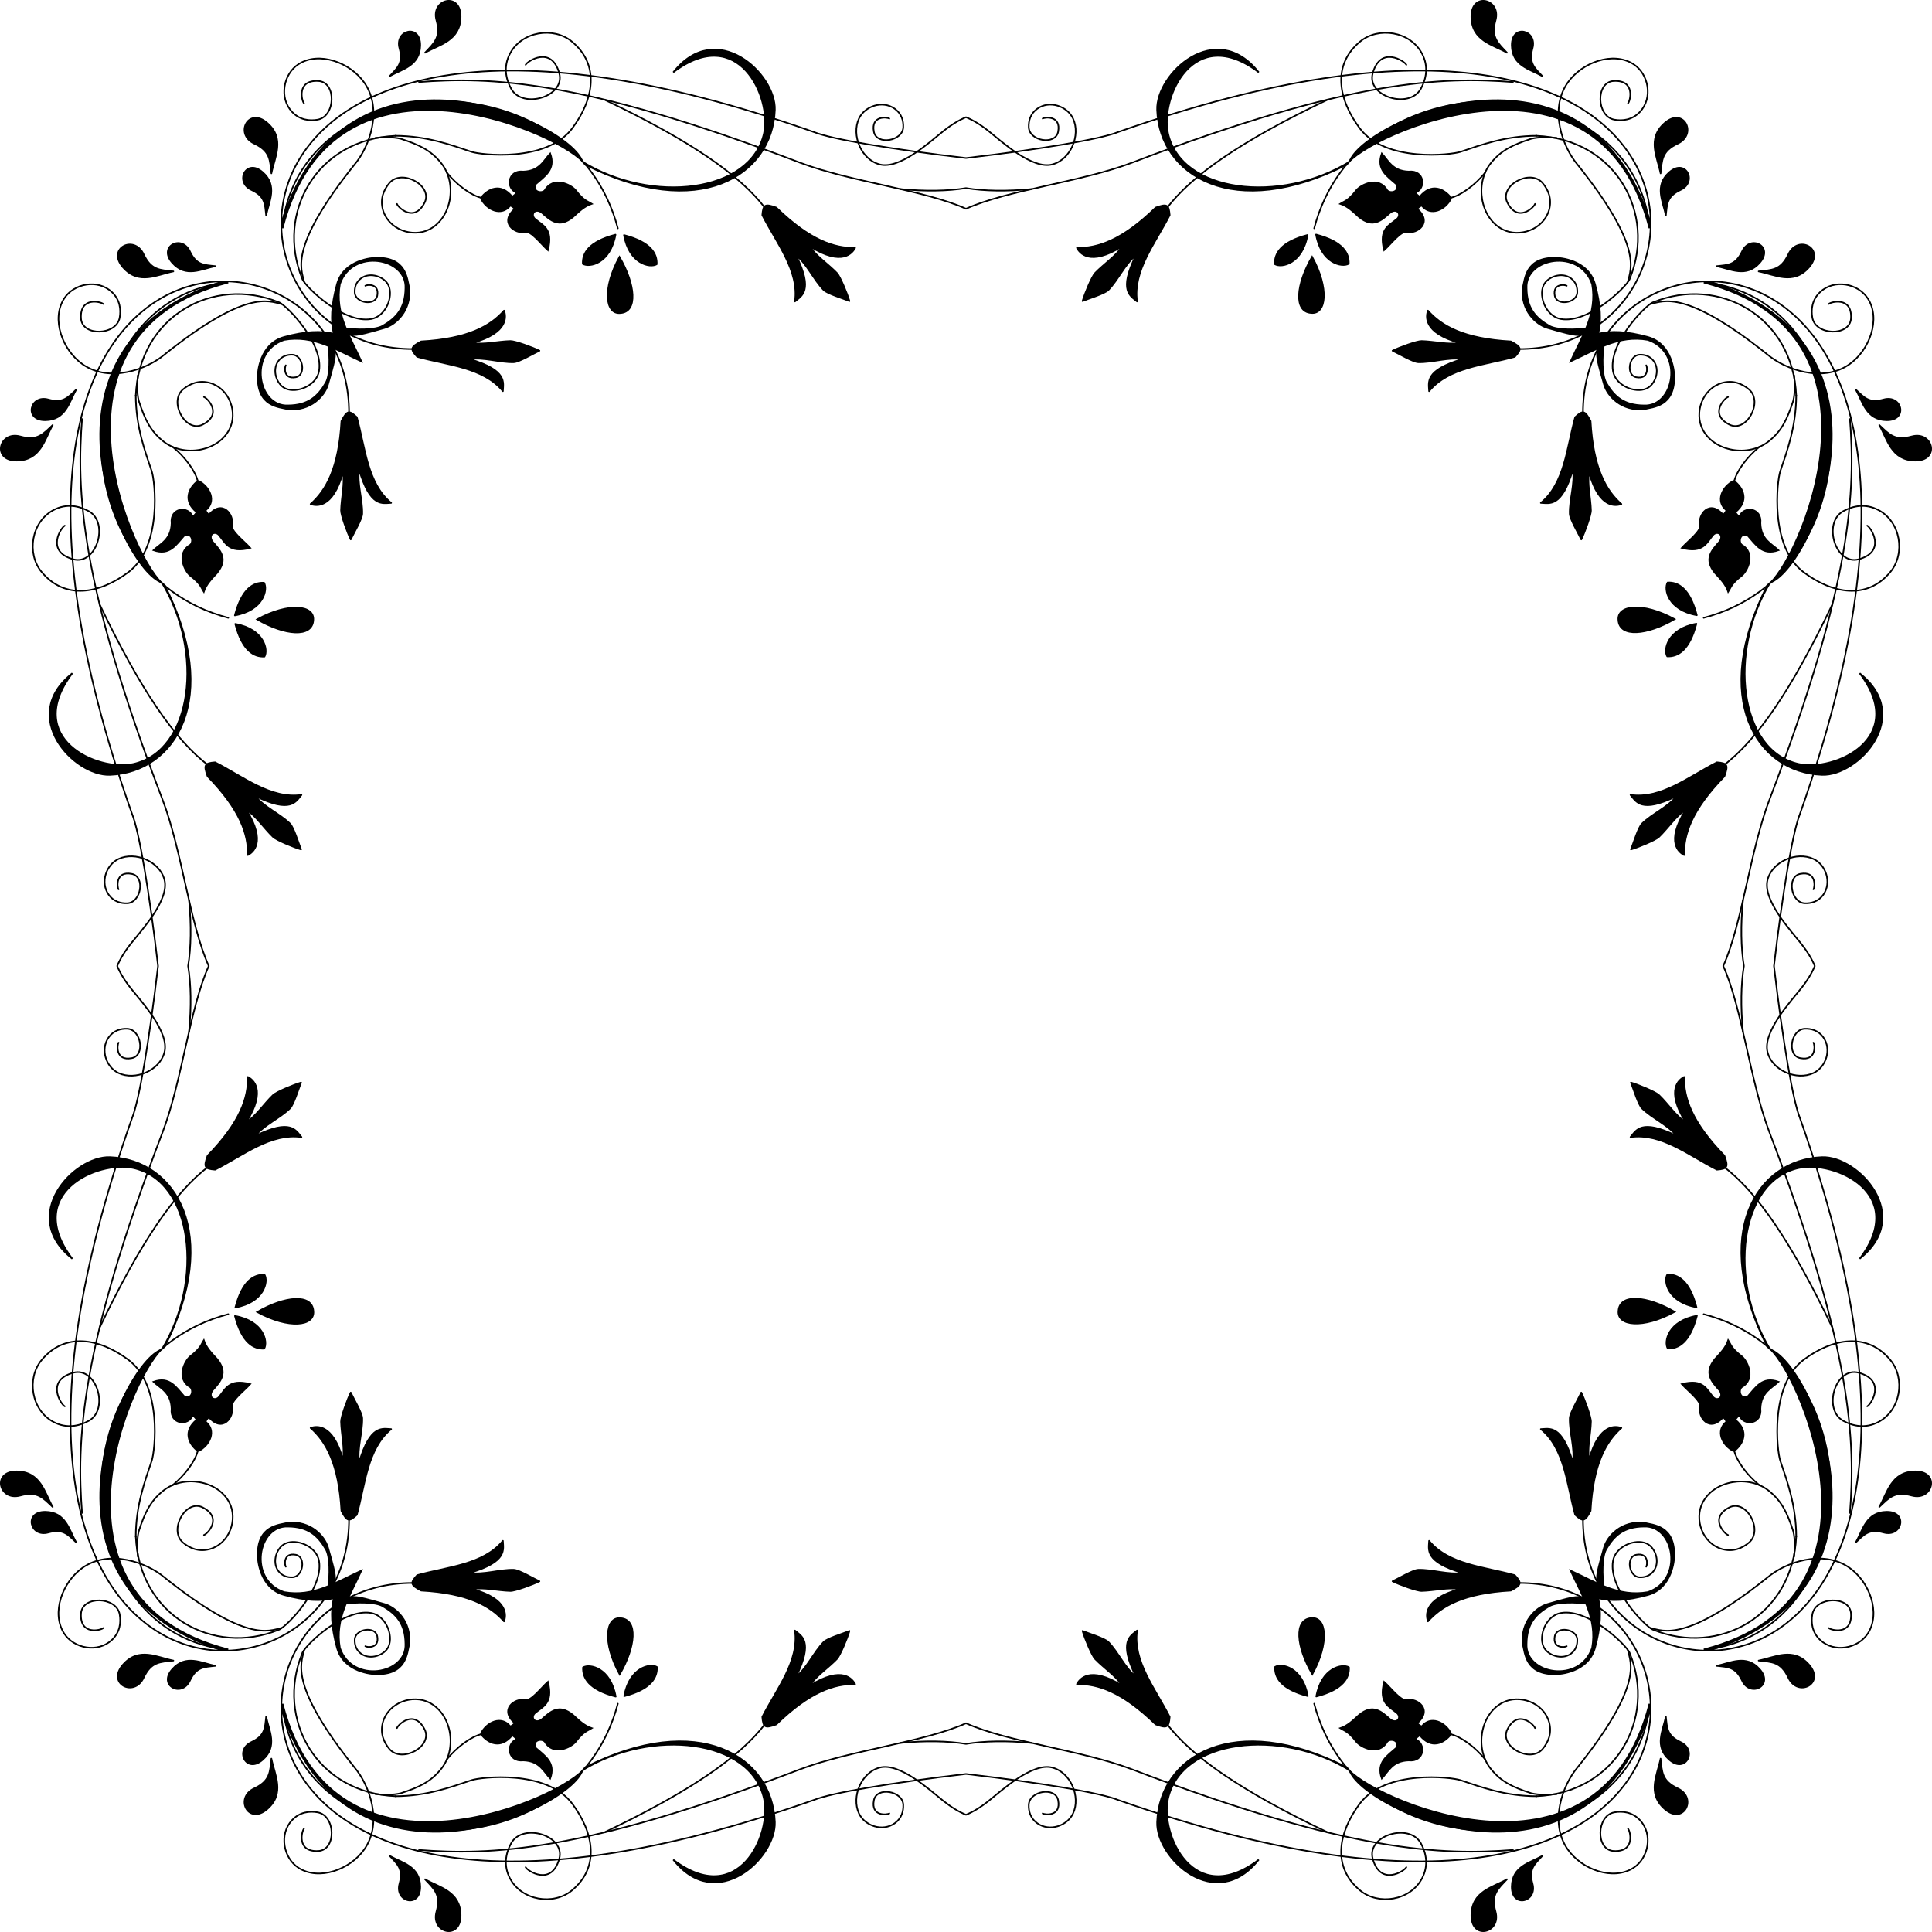 <?xml version="1.0" encoding="UTF-8" standalone="no"?>
<svg
   version="1.1"
   id="Layer_1"
   x="0px"
   y="0px"
   viewBox="0 0 1601.298 1601.298"
   enable-background="new 0 0 1692.096 1692.096"
   xml:space="preserve"
   sodipodi:docname="Cyberscooty-Floral-Border-Extended.svg"
   width="1601.298"
   height="1601.298"
   inkscape:version="1.1 (ce6663b3b7, 2021-05-25)"
   xmlns:inkscape="http://www.inkscape.org/namespaces/inkscape"
   xmlns:sodipodi="http://sodipodi.sourceforge.net/DTD/sodipodi-0.dtd"
   xmlns="http://www.w3.org/2000/svg"
   xmlns:svg="http://www.w3.org/2000/svg"><defs
   id="defs203" /><sodipodi:namedview
   id="namedview201"
   pagecolor="#ffffff"
   bordercolor="#666666"
   borderopacity="1.0"
   inkscape:pageshadow="2"
   inkscape:pageopacity="0.0"
   inkscape:pagecheckerboard="0"
   showgrid="false"
   fit-margin-top="0"
   fit-margin-left="0"
   fit-margin-right="0"
   fit-margin-bottom="0"
   inkscape:zoom="0.49878968"
   inkscape:cx="798.93393"
   inkscape:cy="798.93393"
   inkscape:window-width="1848"
   inkscape:window-height="1016"
   inkscape:window-x="72"
   inkscape:window-y="27"
   inkscape:window-maximized="1"
   inkscape:current-layer="Layer_1" />
<g
   id="g198"
   transform="translate(-45.399,-45.399)">
	<path
   id="path3272"
   stroke="#000000"
   stroke-width="1.301"
   stroke-linecap="round"
   stroke-linejoin="round"
   d="m 1323.717,108.511 c -10.32,-5.826 -25.103,-8.596 -25.326,-25.485 -0.24,-18.16 21.436,-12.86 17.202,2.389 -3.399,12.247 1.61,16.109 8.124,23.096 z" />
	<path
   id="path3272_6_"
   stroke="#000000"
   stroke-width="1.301"
   stroke-linecap="round"
   stroke-linejoin="round"
   d="m 108.511,368.379 c -5.826,10.32 -8.596,25.103 -25.485,25.326 -18.16,0.24 -12.86,-21.436 2.389,-17.202 12.247,3.4 16.109,-1.61 23.096,-8.124 z" />
	<path
   id="path3272_4_"
   stroke="#000000"
   stroke-width="1.301"
   stroke-linecap="round"
   stroke-linejoin="round"
   d="m 368.379,1583.585 c 10.32,5.826 25.103,8.596 25.326,25.485 0.24,18.16 -21.436,12.86 -17.202,-2.389 3.4,-12.247 -1.61,-16.109 -8.124,-23.096 z" />
	<path
   id="path3272_2_"
   stroke="#000000"
   stroke-width="1.301"
   stroke-linecap="round"
   stroke-linejoin="round"
   d="m 1583.585,1323.717 c 5.826,-10.32 8.596,-25.103 25.485,-25.326 18.16,-0.24 12.86,21.436 -2.389,17.202 -12.247,-3.399 -16.109,1.61 -23.096,8.124 z" />
	<path
   id="path3272_1_"
   stroke="#000000"
   stroke-width="1.301"
   stroke-linecap="round"
   stroke-linejoin="round"
   d="m 1583.585,368.379 c 5.826,10.32 8.596,25.103 25.485,25.326 18.16,0.24 12.86,-21.436 -2.389,-17.202 -12.247,3.4 -16.109,-1.61 -23.096,-8.124 z" />
	<path
   id="path3272_7_"
   stroke="#000000"
   stroke-width="1.301"
   stroke-linecap="round"
   stroke-linejoin="round"
   d="m 368.379,108.511 c 10.32,-5.826 25.103,-8.596 25.326,-25.485 0.24,-18.16 -21.436,-12.86 -17.202,2.389 3.4,12.247 -1.61,16.109 -8.124,23.096 z" />
	<path
   id="path3272_5_"
   stroke="#000000"
   stroke-width="1.301"
   stroke-linecap="round"
   stroke-linejoin="round"
   d="m 108.511,1323.717 c -5.826,-10.32 -8.596,-25.103 -25.485,-25.326 -18.16,-0.24 -12.86,21.436 2.389,17.202 12.247,-3.399 16.109,1.61 23.096,8.124 z" />
	<path
   id="path3272_3_"
   stroke="#000000"
   stroke-width="1.301"
   stroke-linecap="round"
   stroke-linejoin="round"
   d="m 1323.717,1583.585 c -10.32,5.826 -25.103,8.596 -25.326,25.485 -0.24,18.16 21.436,12.86 17.202,-2.389 -3.399,-12.247 1.61,-16.109 8.124,-23.096 z" />
	<path
   id="path4042"
   stroke="#000000"
   stroke-width="1.301"
   stroke-linecap="round"
   stroke-linejoin="round"
   d="m 1294.405,89.073 c -12.011,-6.778 -29.216,-10 -29.476,-29.649 -0.28,-21.127 24.949,-14.961 20.022,2.779 -3.958,14.248 1.872,18.741 9.454,26.87 z" />
	<path
   id="path4042_6_"
   stroke="#000000"
   stroke-width="1.301"
   stroke-linecap="round"
   stroke-linejoin="round"
   d="m 89.073,397.692 c -6.778,12.011 -10,29.216 -29.649,29.476 -21.127,0.28 -14.961,-24.949 2.779,-20.022 14.248,3.957 18.741,-1.873 26.87,-9.454 z" />
	<path
   id="path4042_4_"
   stroke="#000000"
   stroke-width="1.301"
   stroke-linecap="round"
   stroke-linejoin="round"
   d="m 397.692,1603.023 c 12.011,6.778 29.216,10 29.476,29.649 0.28,21.127 -24.949,14.961 -20.022,-2.779 3.957,-14.248 -1.873,-18.741 -9.454,-26.87 z" />
	<path
   id="path4042_2_"
   stroke="#000000"
   stroke-width="1.301"
   stroke-linecap="round"
   stroke-linejoin="round"
   d="m 1603.023,1294.405 c 6.778,-12.011 10,-29.216 29.649,-29.476 21.127,-0.28 14.961,24.949 -2.779,20.022 -14.248,-3.958 -18.741,1.872 -26.87,9.454 z" />
	<path
   id="path4042_1_"
   stroke="#000000"
   stroke-width="1.301"
   stroke-linecap="round"
   stroke-linejoin="round"
   d="m 1603.023,397.692 c 6.778,12.011 10,29.216 29.649,29.476 21.127,0.28 14.961,-24.949 -2.779,-20.022 -14.248,3.957 -18.741,-1.873 -26.87,-9.454 z" />
	<path
   id="path4042_7_"
   stroke="#000000"
   stroke-width="1.301"
   stroke-linecap="round"
   stroke-linejoin="round"
   d="m 397.692,89.073 c 12.011,-6.778 29.216,-10 29.476,-29.649 0.28,-21.127 -24.949,-14.961 -20.022,2.779 3.957,14.248 -1.873,18.741 -9.454,26.87 z" />
	<path
   id="path4042_5_"
   stroke="#000000"
   stroke-width="1.301"
   stroke-linecap="round"
   stroke-linejoin="round"
   d="m 89.073,1294.405 c -6.778,-12.011 -10,-29.216 -29.649,-29.476 -21.127,-0.28 -14.961,24.949 2.779,20.022 14.248,-3.958 18.741,1.872 26.87,9.454 z" />
	<path
   id="path4042_3_"
   stroke="#000000"
   stroke-width="1.301"
   stroke-linecap="round"
   stroke-linejoin="round"
   d="m 1294.405,1603.023 c -12.011,6.778 -29.216,10 -29.476,29.649 -0.28,21.127 24.949,14.961 20.022,-2.779 -3.958,-14.248 1.872,-18.741 9.454,-26.87 z" />
	<path
   id="path4046"
   fill="none"
   stroke="#000000"
   stroke-width="1.301"
   stroke-linecap="round"
   stroke-linejoin="round"
   d="m 1394.684,278.685 c 2.527,-10.678 12.216,-29.307 -41.741,-96.819 -12.333,-14.404 -23.888,-45.655 -8.183,-67.998 11.918,-16.954 37.657,-26.125 54.453,-15.336 12.627,8.11 16.431,27.931 5.362,39.633 -6.323,6.684 -14.379,7.624 -21.161,6.401 -14.93,-2.695 -15.735,-31.199 -0.552,-32.045 18.33,-1.022 13.7,16.759 11.895,18.45" />
	<path
   id="path4046_6_"
   fill="none"
   stroke="#000000"
   stroke-width="1.301"
   stroke-linecap="round"
   stroke-linejoin="round"
   d="m 278.685,297.412 c -10.678,-2.527 -29.307,-12.216 -96.819,41.741 -14.404,12.333 -45.655,23.888 -67.998,8.183 -16.954,-11.918 -26.125,-37.657 -15.336,-54.453 8.11,-12.627 27.931,-16.431 39.633,-5.362 6.684,6.323 7.624,14.379 6.401,21.161 -2.695,14.93 -31.199,15.735 -32.045,0.552 -1.022,-18.33 16.759,-13.7 18.45,-11.895" />
	<path
   id="path4046_4_"
   fill="none"
   stroke="#000000"
   stroke-width="1.301"
   stroke-linecap="round"
   stroke-linejoin="round"
   d="m 297.412,1413.411 c -2.527,10.678 -12.216,29.307 41.741,96.819 12.333,14.404 23.888,45.655 8.183,67.998 -11.918,16.954 -37.657,26.125 -54.453,15.336 -12.627,-8.11 -16.431,-27.931 -5.362,-39.633 6.323,-6.684 14.379,-7.624 21.161,-6.401 14.93,2.695 15.735,31.198 0.552,32.045 -18.33,1.022 -13.7,-16.759 -11.895,-18.45" />
	<path
   id="path4046_2_"
   fill="none"
   stroke="#000000"
   stroke-width="1.301"
   stroke-linecap="round"
   stroke-linejoin="round"
   d="m 1413.411,1394.684 c 10.678,2.527 29.307,12.216 96.819,-41.741 14.404,-12.333 45.655,-23.888 67.998,-8.183 16.954,11.918 26.125,37.657 15.336,54.453 -8.11,12.627 -27.931,16.431 -39.633,5.362 -6.684,-6.323 -7.624,-14.379 -6.401,-21.161 2.695,-14.93 31.198,-15.735 32.045,-0.552 1.022,18.33 -16.759,13.7 -18.45,11.895" />
	<path
   id="path4046_1_"
   fill="none"
   stroke="#000000"
   stroke-width="1.301"
   stroke-linecap="round"
   stroke-linejoin="round"
   d="m 1413.411,297.412 c 10.678,-2.527 29.307,-12.216 96.819,41.741 14.404,12.333 45.655,23.888 67.998,8.183 16.954,-11.918 26.125,-37.657 15.336,-54.453 -8.11,-12.627 -27.931,-16.431 -39.633,-5.362 -6.684,6.323 -7.624,14.379 -6.401,21.161 2.695,14.93 31.198,15.735 32.045,0.552 1.022,-18.33 -16.759,-13.7 -18.45,-11.895" />
	<path
   id="path4046_7_"
   fill="none"
   stroke="#000000"
   stroke-width="1.301"
   stroke-linecap="round"
   stroke-linejoin="round"
   d="m 297.412,278.685 c -2.527,-10.678 -12.216,-29.307 41.741,-96.819 12.333,-14.404 23.888,-45.655 8.183,-67.998 -11.918,-16.954 -37.657,-26.125 -54.453,-15.336 -12.627,8.11 -16.431,27.931 -5.362,39.633 6.323,6.684 14.379,7.624 21.161,6.401 14.93,-2.695 15.735,-31.199 0.552,-32.045 -18.33,-1.022 -13.7,16.759 -11.895,18.45" />
	<path
   id="path4046_5_"
   fill="none"
   stroke="#000000"
   stroke-width="1.301"
   stroke-linecap="round"
   stroke-linejoin="round"
   d="m 278.685,1394.684 c -10.678,2.527 -29.307,12.216 -96.819,-41.741 -14.404,-12.333 -45.655,-23.888 -67.998,-8.183 -16.954,11.918 -26.125,37.657 -15.336,54.453 8.11,12.627 27.931,16.431 39.633,5.362 6.684,-6.323 7.624,-14.379 6.401,-21.161 -2.695,-14.93 -31.199,-15.735 -32.045,-0.552 -1.022,18.33 16.759,13.7 18.45,11.895" />
	<path
   id="path4046_3_"
   fill="none"
   stroke="#000000"
   stroke-width="1.301"
   stroke-linecap="round"
   stroke-linejoin="round"
   d="m 1394.684,1413.411 c 2.527,10.678 12.216,29.307 -41.741,96.819 -12.333,14.404 -23.888,45.655 -8.183,67.998 11.918,16.954 37.657,26.125 54.453,15.336 12.627,-8.11 16.431,-27.931 5.362,-39.633 -6.323,-6.684 -14.379,-7.624 -21.161,-6.401 -14.93,2.695 -15.735,31.198 -0.552,32.045 18.33,1.022 13.7,-16.759 11.895,-18.45" />
	<path
   id="path4051"
   fill="none"
   stroke="#000000"
   stroke-width="1.301"
   stroke-linecap="round"
   stroke-linejoin="round"
   d="m 1318.957,157.923 c -25.933,0.072 -46.241,7.629 -63.021,13.291 -7.253,2.471 -62.123,9.177 -83.552,-19.508 -17.761,-23.786 -23.217,-52.443 0.368,-71.902 15.157,-12.506 41.492,-8.597 51.309,10.11 5.607,10.685 3.375,21.094 -0.998,29.003 -9.624,17.412 -45.239,6.35 -39.887,-12.875 6.461,-23.209 26.514,-9.932 27.846,-6.973" />
	<path
   id="path4051_6_"
   fill="none"
   stroke="#000000"
   stroke-width="1.301"
   stroke-linecap="round"
   stroke-linejoin="round"
   d="m 157.923,373.139 c 0.072,25.933 7.629,46.241 13.291,63.021 2.471,7.253 9.177,62.123 -19.508,83.552 -23.786,17.761 -52.443,23.217 -71.902,-0.368 -12.506,-15.157 -8.597,-41.492 10.11,-51.309 10.685,-5.607 21.094,-3.375 29.003,0.998 17.412,9.624 6.35,45.239 -12.875,39.887 -23.209,-6.461 -9.932,-26.514 -6.973,-27.846" />
	<path
   id="path4051_4_"
   fill="none"
   stroke="#000000"
   stroke-width="1.301"
   stroke-linecap="round"
   stroke-linejoin="round"
   d="m 373.139,1534.174 c 25.933,-0.072 46.241,-7.629 63.021,-13.291 7.253,-2.471 62.123,-9.177 83.552,19.508 17.761,23.786 23.217,52.443 -0.368,71.901 -15.157,12.506 -41.492,8.597 -51.309,-10.11 -5.607,-10.685 -3.375,-21.094 0.998,-29.003 9.624,-17.412 45.239,-6.35 39.887,12.875 -6.461,23.209 -26.514,9.932 -27.846,6.973" />
	<path
   id="path4051_2_"
   fill="none"
   stroke="#000000"
   stroke-width="1.301"
   stroke-linecap="round"
   stroke-linejoin="round"
   d="m 1534.174,1318.957 c -0.072,-25.933 -7.629,-46.241 -13.291,-63.021 -2.471,-7.253 -9.177,-62.123 19.508,-83.552 23.786,-17.761 52.443,-23.217 71.901,0.368 12.506,15.157 8.597,41.492 -10.11,51.309 -10.685,5.607 -21.094,3.375 -29.003,-0.998 -17.412,-9.624 -6.35,-45.239 12.875,-39.887 23.209,6.461 9.932,26.514 6.973,27.846" />
	<path
   id="path4051_1_"
   fill="none"
   stroke="#000000"
   stroke-width="1.301"
   stroke-linecap="round"
   stroke-linejoin="round"
   d="m 1534.174,373.139 c -0.072,25.933 -7.629,46.241 -13.291,63.021 -2.471,7.253 -9.177,62.123 19.508,83.552 23.786,17.761 52.443,23.217 71.901,-0.368 12.506,-15.157 8.597,-41.492 -10.11,-51.309 -10.685,-5.607 -21.094,-3.375 -29.003,0.998 -17.412,9.624 -6.35,45.239 12.875,39.887 23.209,-6.461 9.932,-26.514 6.973,-27.846" />
	<path
   id="path4051_7_"
   fill="none"
   stroke="#000000"
   stroke-width="1.301"
   stroke-linecap="round"
   stroke-linejoin="round"
   d="m 373.139,157.923 c 25.933,0.072 46.241,7.629 63.021,13.291 7.253,2.471 62.123,9.177 83.552,-19.508 17.761,-23.786 23.217,-52.443 -0.368,-71.902 -15.157,-12.506 -41.492,-8.597 -51.309,10.11 -5.607,10.685 -3.375,21.094 0.998,29.003 9.624,17.412 45.239,6.35 39.887,-12.875 -6.461,-23.209 -26.514,-9.932 -27.846,-6.973" />
	<path
   id="path4051_5_"
   fill="none"
   stroke="#000000"
   stroke-width="1.301"
   stroke-linecap="round"
   stroke-linejoin="round"
   d="m 157.923,1318.957 c 0.072,-25.933 7.629,-46.241 13.291,-63.021 2.471,-7.253 9.177,-62.123 -19.508,-83.552 -23.786,-17.761 -52.443,-23.217 -71.902,0.368 -12.506,15.157 -8.597,41.492 10.11,51.309 10.685,5.607 21.094,3.375 29.003,-0.998 17.412,-9.624 6.35,-45.239 -12.875,-39.887 -23.209,6.461 -9.932,26.514 -6.973,27.846" />
	<path
   id="path4051_3_"
   fill="none"
   stroke="#000000"
   stroke-width="1.301"
   stroke-linecap="round"
   stroke-linejoin="round"
   d="m 1318.957,1534.174 c -25.933,-0.072 -46.241,-7.629 -63.021,-13.291 -7.253,-2.471 -62.123,-9.177 -83.552,19.508 -17.761,23.786 -23.217,52.443 0.368,71.901 15.157,12.506 41.492,8.597 51.309,-10.11 5.607,-10.685 3.375,-21.094 -0.998,-29.003 -9.624,-17.412 -45.239,-6.35 -39.887,12.875 6.461,23.209 26.514,9.932 27.846,6.973" />
	<path
   id="path4053"
   fill="none"
   stroke="#000000"
   stroke-width="1.301"
   stroke-linecap="round"
   stroke-linejoin="round"
   d="m 1335.688,159.675 c -7.444,-0.664 -14.445,-0.843 -21.148,0.718 -15.617,5.083 -24.929,9.562 -33.524,20.213 -13.577,16.823 -8.693,45.492 9.858,54.939 13.945,7.102 33.752,0.075 38.422,-16.075 2.667,-9.225 -0.739,-16.982 -5.415,-22.45 -10.295,-12.036 -36.317,2.275 -29.068,16.406 8.752,17.061 22.277,3.508 22.844,0.988" />
	<path
   id="path4053_6_"
   fill="none"
   stroke="#000000"
   stroke-width="1.301"
   stroke-linecap="round"
   stroke-linejoin="round"
   d="m 159.675,356.409 c -0.664,7.444 -0.843,14.445 0.718,21.148 5.083,15.617 9.562,24.929 20.213,33.524 16.823,13.577 45.492,8.693 54.939,-9.858 7.102,-13.945 0.075,-33.752 -16.075,-38.422 -9.225,-2.667 -16.982,0.739 -22.45,5.415 -12.036,10.295 2.275,36.317 16.406,29.068 17.061,-8.752 3.508,-22.277 0.988,-22.844" />
	<path
   id="path4053_4_"
   fill="none"
   stroke="#000000"
   stroke-width="1.301"
   stroke-linecap="round"
   stroke-linejoin="round"
   d="m 356.409,1532.421 c 7.444,0.664 14.445,0.843 21.148,-0.718 15.617,-5.083 24.929,-9.562 33.524,-20.213 13.577,-16.823 8.693,-45.492 -9.858,-54.939 -13.945,-7.102 -33.752,-0.075 -38.422,16.075 -2.667,9.225 0.739,16.982 5.415,22.45 10.295,12.036 36.317,-2.275 29.068,-16.406 -8.752,-17.06 -22.277,-3.508 -22.844,-0.988" />
	<path
   id="path4053_2_"
   fill="none"
   stroke="#000000"
   stroke-width="1.301"
   stroke-linecap="round"
   stroke-linejoin="round"
   d="m 1532.421,1335.688 c 0.664,-7.444 0.843,-14.445 -0.718,-21.148 -5.083,-15.617 -9.562,-24.929 -20.213,-33.524 -16.823,-13.577 -45.492,-8.693 -54.939,9.858 -7.102,13.945 -0.075,33.752 16.075,38.422 9.225,2.667 16.982,-0.739 22.45,-5.415 12.036,-10.295 -2.275,-36.317 -16.406,-29.068 -17.06,8.752 -3.508,22.277 -0.988,22.844" />
	<path
   id="path4053_1_"
   fill="none"
   stroke="#000000"
   stroke-width="1.301"
   stroke-linecap="round"
   stroke-linejoin="round"
   d="m 1532.421,356.409 c 0.664,7.444 0.843,14.445 -0.718,21.148 -5.083,15.617 -9.562,24.929 -20.213,33.524 -16.823,13.577 -45.492,8.693 -54.939,-9.858 -7.102,-13.945 -0.075,-33.752 16.075,-38.422 9.225,-2.667 16.982,0.739 22.45,5.415 12.036,10.295 -2.275,36.317 -16.406,29.068 -17.06,-8.752 -3.508,-22.277 -0.988,-22.844" />
	<path
   id="path4053_7_"
   fill="none"
   stroke="#000000"
   stroke-width="1.301"
   stroke-linecap="round"
   stroke-linejoin="round"
   d="m 356.409,159.675 c 7.444,-0.664 14.445,-0.843 21.148,0.718 15.617,5.083 24.929,9.562 33.524,20.213 13.577,16.823 8.693,45.492 -9.858,54.939 -13.945,7.102 -33.752,0.075 -38.422,-16.075 -2.667,-9.225 0.739,-16.982 5.415,-22.45 10.295,-12.036 36.317,2.275 29.068,16.406 -8.752,17.061 -22.277,3.508 -22.844,0.988" />
	<path
   id="path4053_5_"
   fill="none"
   stroke="#000000"
   stroke-width="1.301"
   stroke-linecap="round"
   stroke-linejoin="round"
   d="m 159.675,1335.688 c -0.664,-7.444 -0.843,-14.445 0.718,-21.148 5.083,-15.617 9.562,-24.929 20.213,-33.524 16.823,-13.577 45.492,-8.693 54.939,9.858 7.102,13.945 0.075,33.752 -16.075,38.422 -9.225,2.667 -16.982,-0.739 -22.45,-5.415 -12.036,-10.295 2.275,-36.317 16.406,-29.068 17.061,8.752 3.508,22.277 0.988,22.844" />
	<path
   id="path4053_3_"
   fill="none"
   stroke="#000000"
   stroke-width="1.301"
   stroke-linecap="round"
   stroke-linejoin="round"
   d="m 1335.688,1532.421 c -7.444,0.664 -14.445,0.843 -21.148,-0.718 -15.617,-5.083 -24.929,-9.562 -33.524,-20.213 -13.577,-16.823 -8.693,-45.492 9.858,-54.939 13.945,-7.102 33.752,-0.075 38.422,16.075 2.667,9.225 -0.739,16.982 -5.415,22.45 -10.295,12.036 -36.317,-2.275 -29.068,-16.406 8.752,-17.06 22.277,-3.508 22.844,-0.988" />
	<path
   fill="none"
   stroke="#000000"
   stroke-width="1.301"
   stroke-linecap="round"
   stroke-linejoin="round"
   d="m 1548.431,782.497 c 1.191,-1.477 2.844,-15.505 -10.931,-12.806 -11.41,2.236 -7.83,23.861 3.758,24.348 5.264,0.221 11.267,-1.339 15.359,-7.093 7.164,-10.073 2.217,-24.77 -8.191,-29.626 -13.845,-6.457 -34.154,1.957 -38.049,17.386 -4.15,16.433 18.529,41.186 27.62,52.525 5.407,6.745 9.165,13.036 11.562,18.816 -2.397,5.779 -6.155,12.071 -11.562,18.816 -9.091,11.339 -31.77,36.091 -27.62,52.525 3.895,15.429 24.204,23.844 38.049,17.386 10.408,-4.855 15.355,-19.553 8.191,-29.626 -4.092,-5.754 -10.096,-7.314 -15.359,-7.093 -11.588,0.487 -15.168,22.112 -3.758,24.348 13.776,2.699 12.122,-11.328 10.931,-12.806"
   id="path42" />
	<path
   fill="none"
   stroke="#000000"
   stroke-width="1.301"
   stroke-linecap="round"
   stroke-linejoin="round"
   d="m 909.599,1548.431 c 1.477,1.191 15.505,2.844 12.806,-10.931 -2.236,-11.41 -23.861,-7.83 -24.348,3.758 -0.221,5.264 1.339,11.267 7.093,15.359 10.073,7.164 24.77,2.217 29.626,-8.191 6.457,-13.845 -1.957,-34.154 -17.386,-38.049 -16.433,-4.15 -41.186,18.529 -52.525,27.62 -6.745,5.407 -13.036,9.165 -18.816,11.562 -5.779,-2.397 -12.071,-6.155 -18.816,-11.562 -11.339,-9.091 -36.091,-31.77 -52.525,-27.62 -15.429,3.895 -23.844,24.204 -17.386,38.049 4.856,10.408 19.553,15.355 29.626,8.191 5.754,-4.092 7.314,-10.096 7.093,-15.359 -0.487,-11.588 -22.112,-15.168 -24.348,-3.758 -2.699,13.776 11.328,12.122 12.806,10.931"
   id="path44" />
	<path
   fill="none"
   stroke="#000000"
   stroke-width="1.301"
   stroke-linecap="round"
   stroke-linejoin="round"
   d="m 143.665,909.599 c -1.191,1.477 -2.844,15.505 10.931,12.806 11.41,-2.236 7.83,-23.861 -3.758,-24.348 -5.264,-0.221 -11.267,1.339 -15.359,7.093 -7.164,10.073 -2.217,24.77 8.191,29.626 13.845,6.457 34.153,-1.957 38.049,-17.386 4.15,-16.433 -18.529,-41.186 -27.62,-52.525 -5.407,-6.745 -9.165,-13.036 -11.562,-18.816 2.397,-5.779 6.155,-12.071 11.562,-18.816 9.091,-11.339 31.77,-36.091 27.62,-52.525 -3.895,-15.429 -24.204,-23.844 -38.049,-17.386 -10.408,4.856 -15.355,19.553 -8.191,29.626 4.092,5.754 10.096,7.314 15.359,7.093 11.588,-0.487 15.168,-22.112 3.758,-24.348 -13.776,-2.699 -12.122,11.328 -10.931,12.806"
   id="path46" />
	<path
   fill="none"
   stroke="#000000"
   stroke-width="1.301"
   stroke-linecap="round"
   stroke-linejoin="round"
   d="m 782.497,143.665 c -1.477,-1.191 -15.505,-2.844 -12.806,10.931 2.236,11.41 23.861,7.83 24.348,-3.758 0.221,-5.264 -1.339,-11.267 -7.093,-15.359 -10.073,-7.164 -24.77,-2.217 -29.626,8.191 -6.457,13.845 1.957,34.153 17.386,38.049 16.433,4.15 41.186,-18.529 52.525,-27.62 6.745,-5.407 13.036,-9.165 18.816,-11.562 5.779,2.397 12.071,6.155 18.816,11.562 11.339,9.091 36.091,31.77 52.525,27.62 15.429,-3.895 23.844,-24.204 17.386,-38.049 -4.855,-10.408 -19.553,-15.355 -29.626,-8.191 -5.754,4.092 -7.314,10.096 -7.093,15.359 0.487,11.588 22.112,15.168 24.348,3.758 2.699,-13.776 -11.328,-12.122 -12.806,-10.931"
   id="path48" />
	<path
   fill="none"
   stroke="#000000"
   stroke-width="1.301"
   stroke-linecap="round"
   stroke-linejoin="round"
   d="m 1489.991,900.136 c -1.959,-20.102 -1.697,-38.784 0.805,-54.088 -2.502,-15.303 -2.764,-33.986 -0.805,-54.088"
   id="path50" />
	<path
   fill="none"
   stroke="#000000"
   stroke-width="1.301"
   stroke-linecap="round"
   stroke-linejoin="round"
   d="m 791.96,1489.991 c 20.102,-1.959 38.784,-1.697 54.088,0.805 15.303,-2.502 33.986,-2.764 54.088,-0.805"
   id="path52" />
	<path
   fill="none"
   stroke="#000000"
   stroke-width="1.301"
   stroke-linecap="round"
   stroke-linejoin="round"
   d="m 202.105,791.96 c 1.959,20.102 1.697,38.784 -0.805,54.088 2.502,15.303 2.764,33.986 0.805,54.088"
   id="path54" />
	<path
   id="path4059"
   fill="none"
   stroke="#000000"
   stroke-width="1.301"
   stroke-linecap="round"
   stroke-linejoin="round"
   d="m 900.136,202.105 c -20.102,1.959 -38.784,1.697 -54.088,-0.805 -15.303,2.502 -33.986,2.764 -54.088,0.805" />
	<path
   id="path4063"
   fill="none"
   stroke="#000000"
   stroke-width="1.301"
   stroke-linecap="round"
   stroke-linejoin="round"
   d="m 1396.091,276.83 c -3.361,7.076 -34.246,36.902 -56.958,32.994 -12.025,-2.07 -18.711,-18.254 -14.479,-27.81 3.172,-7.164 15.088,-11.565 22.733,-5.976 4.367,3.193 5.509,7.808 5.295,11.838 -0.471,8.872 -17.046,11.396 -18.659,2.632 -1.948,-10.58 8.77,-9.172 9.89,-8.245" />
	<path
   id="path4063_6_"
   fill="none"
   stroke="#000000"
   stroke-width="1.301"
   stroke-linecap="round"
   stroke-linejoin="round"
   d="m 276.83,296.005 c 7.076,3.361 36.902,34.246 32.994,56.958 -2.07,12.025 -18.254,18.711 -27.81,14.479 -7.164,-3.172 -11.565,-15.088 -5.976,-22.733 3.193,-4.367 7.808,-5.509 11.838,-5.295 8.872,0.471 11.396,17.046 2.632,18.659 -10.58,1.948 -9.172,-8.77 -8.245,-9.89" />
	<path
   id="path4063_4_"
   fill="none"
   stroke="#000000"
   stroke-width="1.301"
   stroke-linecap="round"
   stroke-linejoin="round"
   d="m 296.005,1415.266 c 3.361,-7.076 34.246,-36.902 56.958,-32.994 12.025,2.07 18.711,18.254 14.479,27.81 -3.172,7.164 -15.088,11.565 -22.733,5.976 -4.367,-3.193 -5.509,-7.808 -5.295,-11.838 0.471,-8.872 17.046,-11.396 18.659,-2.632 1.948,10.58 -8.77,9.172 -9.89,8.245" />
	<path
   id="path4063_2_"
   fill="none"
   stroke="#000000"
   stroke-width="1.301"
   stroke-linecap="round"
   stroke-linejoin="round"
   d="m 1415.266,1396.091 c -7.076,-3.361 -36.902,-34.246 -32.994,-56.958 2.07,-12.025 18.254,-18.711 27.81,-14.479 7.164,3.172 11.565,15.088 5.976,22.733 -3.193,4.367 -7.808,5.509 -11.838,5.295 -8.872,-0.471 -11.396,-17.046 -2.632,-18.659 10.58,-1.948 9.172,8.77 8.245,9.89" />
	<path
   id="path4063_1_"
   fill="none"
   stroke="#000000"
   stroke-width="1.301"
   stroke-linecap="round"
   stroke-linejoin="round"
   d="m 1415.266,296.005 c -7.076,3.361 -36.902,34.246 -32.994,56.958 2.07,12.025 18.254,18.711 27.81,14.479 7.164,-3.172 11.565,-15.088 5.976,-22.733 -3.193,-4.367 -7.808,-5.509 -11.838,-5.295 -8.872,0.471 -11.396,17.046 -2.632,18.659 10.58,1.948 9.172,-8.77 8.245,-9.89" />
	<path
   id="path4063_7_"
   fill="none"
   stroke="#000000"
   stroke-width="1.301"
   stroke-linecap="round"
   stroke-linejoin="round"
   d="m 296.005,276.83 c 3.361,7.076 34.246,36.902 56.958,32.994 12.025,-2.07 18.711,-18.254 14.479,-27.81 -3.172,-7.164 -15.088,-11.565 -22.733,-5.976 -4.367,3.193 -5.509,7.808 -5.295,11.838 0.471,8.872 17.046,11.396 18.659,2.632 1.948,-10.58 -8.77,-9.172 -9.89,-8.245" />
	<path
   id="path4063_5_"
   fill="none"
   stroke="#000000"
   stroke-width="1.301"
   stroke-linecap="round"
   stroke-linejoin="round"
   d="m 276.83,1396.091 c 7.076,-3.361 36.902,-34.246 32.994,-56.958 -2.07,-12.025 -18.254,-18.711 -27.81,-14.479 -7.164,3.172 -11.565,15.088 -5.976,22.733 3.193,4.367 7.808,5.509 11.838,5.295 8.872,-0.471 11.396,-17.046 2.632,-18.659 -10.58,-1.948 -9.172,8.77 -8.245,9.89" />
	<path
   id="path4063_3_"
   fill="none"
   stroke="#000000"
   stroke-width="1.301"
   stroke-linecap="round"
   stroke-linejoin="round"
   d="m 1396.091,1415.266 c -3.361,-7.076 -34.246,-36.902 -56.958,-32.994 -12.025,2.07 -18.711,18.254 -14.479,27.81 3.172,7.164 15.088,11.565 22.733,5.976 4.367,-3.193 5.509,-7.808 5.295,-11.838 -0.471,-8.872 -17.046,-11.396 -18.659,-2.632 -1.948,10.58 8.77,9.172 9.89,8.245" />
	<path
   id="path4067"
   stroke="#000000"
   stroke-width="1.301"
   stroke-linecap="round"
   stroke-linejoin="round"
   d="m 1426.098,223.992 c -2.304,-11.625 -9.835,-24.644 2.832,-35.817 13.62,-12.016 23.722,7.882 9.396,14.607 -11.505,5.4 -11.171,11.716 -12.228,21.21 z" />
	<path
   id="path4067_6_"
   stroke="#000000"
   stroke-width="1.301"
   stroke-linecap="round"
   stroke-linejoin="round"
   d="m 223.992,265.998 c -11.625,2.304 -24.644,9.835 -35.817,-2.832 -12.016,-13.62 7.882,-23.722 14.607,-9.396 5.4,11.506 11.716,11.171 21.21,12.228 z" />
	<path
   id="path4067_4_"
   stroke="#000000"
   stroke-width="1.301"
   stroke-linecap="round"
   stroke-linejoin="round"
   d="m 265.998,1468.104 c 2.304,11.625 9.835,24.644 -2.832,35.817 -13.62,12.016 -23.722,-7.882 -9.396,-14.607 11.506,-5.4 11.171,-11.716 12.228,-21.21 z" />
	<path
   id="path4067_2_"
   stroke="#000000"
   stroke-width="1.301"
   stroke-linecap="round"
   stroke-linejoin="round"
   d="m 1468.104,1426.098 c 11.625,-2.304 24.644,-9.835 35.817,2.832 12.016,13.62 -7.882,23.722 -14.607,9.396 -5.4,-11.505 -11.716,-11.171 -21.21,-12.228 z" />
	<path
   id="path4067_1_"
   stroke="#000000"
   stroke-width="1.301"
   stroke-linecap="round"
   stroke-linejoin="round"
   d="m 1468.104,265.998 c 11.625,2.304 24.644,9.835 35.817,-2.832 12.016,-13.62 -7.882,-23.722 -14.607,-9.396 -5.4,11.506 -11.716,11.171 -21.21,12.228 z" />
	<path
   id="path4067_7_"
   stroke="#000000"
   stroke-width="1.301"
   stroke-linecap="round"
   stroke-linejoin="round"
   d="m 265.998,223.992 c 2.304,-11.625 9.835,-24.644 -2.832,-35.817 -13.62,-12.016 -23.722,7.882 -9.396,14.607 11.506,5.4 11.171,11.716 12.228,21.21 z" />
	<path
   id="path4067_5_"
   stroke="#000000"
   stroke-width="1.301"
   stroke-linecap="round"
   stroke-linejoin="round"
   d="m 223.992,1426.098 c -11.625,-2.304 -24.644,-9.835 -35.817,2.832 -12.016,13.62 7.882,23.722 14.607,9.396 5.4,-11.505 11.716,-11.171 21.21,-12.228 z" />
	<path
   id="path4067_3_"
   stroke="#000000"
   stroke-width="1.301"
   stroke-linecap="round"
   stroke-linejoin="round"
   d="m 1426.098,1468.104 c -2.304,11.625 -9.835,24.644 2.832,35.817 13.62,12.016 23.722,-7.882 9.396,-14.607 -11.505,-5.4 -11.171,-11.716 -12.228,-21.21 z" />
	<path
   id="path4069"
   stroke="#000000"
   stroke-width="1.301"
   stroke-linecap="round"
   stroke-linejoin="round"
   d="m 1421.745,189.091 c -2.684,-13.53 -11.45,-28.68 3.286,-41.679 15.845,-13.978 27.605,9.178 10.937,17 -13.387,6.281 -12.997,13.631 -14.223,24.679 z" />
	<path
   id="path4069_6_"
   stroke="#000000"
   stroke-width="1.301"
   stroke-linecap="round"
   stroke-linejoin="round"
   d="m 189.091,270.352 c -13.53,2.684 -28.68,11.45 -41.679,-3.286 -13.978,-15.845 9.178,-27.605 17,-10.937 6.281,13.387 13.631,12.996 24.679,14.223 z" />
	<path
   id="path4069_4_"
   stroke="#000000"
   stroke-width="1.301"
   stroke-linecap="round"
   stroke-linejoin="round"
   d="m 270.352,1503.005 c 2.684,13.53 11.45,28.68 -3.286,41.679 -15.845,13.978 -27.605,-9.178 -10.937,-17 13.387,-6.281 12.996,-13.631 14.223,-24.679 z" />
	<path
   id="path4069_2_"
   stroke="#000000"
   stroke-width="1.301"
   stroke-linecap="round"
   stroke-linejoin="round"
   d="m 1503.005,1421.745 c 13.53,-2.684 28.68,-11.45 41.679,3.286 13.978,15.845 -9.178,27.605 -17,10.937 -6.281,-13.387 -13.631,-12.997 -24.679,-14.223 z" />
	<path
   id="path4069_1_"
   stroke="#000000"
   stroke-width="1.301"
   stroke-linecap="round"
   stroke-linejoin="round"
   d="m 1503.005,270.352 c 13.53,2.684 28.68,11.45 41.679,-3.286 13.978,-15.845 -9.178,-27.605 -17,-10.937 -6.281,13.387 -13.631,12.996 -24.679,14.223 z" />
	<path
   id="path4069_7_"
   stroke="#000000"
   stroke-width="1.301"
   stroke-linecap="round"
   stroke-linejoin="round"
   d="m 270.352,189.091 c 2.684,-13.53 11.45,-28.68 -3.286,-41.679 -15.845,-13.978 -27.605,9.178 -10.937,17 13.387,6.281 12.996,13.631 14.223,24.679 z" />
	<path
   id="path4069_5_"
   stroke="#000000"
   stroke-width="1.301"
   stroke-linecap="round"
   stroke-linejoin="round"
   d="m 189.091,1421.745 c -13.53,-2.684 -28.68,-11.45 -41.679,3.286 -13.978,15.845 9.178,27.605 17,10.937 6.281,-13.387 13.631,-12.997 24.679,-14.223 z" />
	<path
   id="path4069_3_"
   stroke="#000000"
   stroke-width="1.301"
   stroke-linecap="round"
   stroke-linejoin="round"
   d="m 1421.745,1503.005 c -2.684,13.53 -11.45,28.68 3.286,41.679 15.845,13.978 27.605,-9.178 10.937,-17 -13.387,-6.281 -12.997,-13.631 -14.223,-24.679 z" />
	<path
   id="path4085"
   stroke="#000000"
   stroke-width="1.301"
   stroke-linejoin="round"
   d="m 1366.485,325.611 c -3.633,-1.646 -7.685,-3.14 -12.186,-4.468 l -10e-4,0.011 c 4.534,1.246 8.657,2.667 12.392,4.252 1.585,3.735 3.007,7.858 4.252,12.392 l 0.011,-10e-4 c -1.328,-4.501 -2.822,-8.553 -4.468,-12.186 z" />
	<path
   stroke="#000000"
   stroke-width="1.301"
   stroke-linejoin="round"
   d="m 1366.485,1366.485 c 1.646,-3.633 3.14,-7.685 4.468,-12.186 l -0.011,-10e-4 c -1.245,4.534 -2.667,8.657 -4.252,12.392 -3.735,1.585 -7.858,3.007 -12.392,4.252 l 10e-4,0.011 c 4.501,-1.328 8.554,-2.822 12.186,-4.468 z"
   id="path82" />
	<path
   stroke="#000000"
   stroke-width="1.301"
   stroke-linejoin="round"
   d="m 325.611,1366.485 c 3.633,1.646 7.685,3.14 12.186,4.468 l 10e-4,-0.011 c -4.534,-1.245 -8.657,-2.667 -12.392,-4.252 -1.585,-3.735 -3.007,-7.858 -4.252,-12.392 l -0.011,10e-4 c 1.328,4.501 2.822,8.554 4.468,12.186 z"
   id="path84" />
	<path
   stroke="#000000"
   stroke-width="1.301"
   stroke-linejoin="round"
   d="m 325.611,325.611 c -1.646,3.633 -3.14,7.685 -4.468,12.186 l 0.011,10e-4 c 1.246,-4.534 2.667,-8.657 4.252,-12.392 3.735,-1.585 7.858,-3.007 12.392,-4.252 l -10e-4,-0.011 c -4.501,1.328 -8.553,2.822 -12.186,4.468 z"
   id="path86" />
	<path
   id="path4093"
   fill="none"
   stroke="#000000"
   stroke-width="1.301"
   stroke-linecap="round"
   d="m 1303.638,334.694 c 179.677,1.311 183.636,-361.616 -331.61,-179.831 -14.188,5.815 -64.248,14.288 -125.98,21.518 C 784.316,169.15 734.256,160.678 720.068,154.863 204.822,-26.922 208.781,336.005 388.458,334.694" />
	<path
   fill="none"
   stroke="#000000"
   stroke-width="1.301"
   stroke-linecap="round"
   d="m 1357.403,1303.638 c -1.311,179.677 361.616,183.636 179.831,-331.61 -5.815,-14.188 -14.288,-64.248 -21.518,-125.98 7.231,-61.732 15.703,-111.792 21.518,-125.98 181.785,-515.246 -181.142,-511.287 -179.831,-331.61"
   id="path89" />
	<path
   fill="none"
   stroke="#000000"
   stroke-width="1.301"
   stroke-linecap="round"
   d="m 388.458,1357.403 c -179.677,-1.311 -183.636,361.616 331.61,179.831 14.188,-5.815 64.248,-14.288 125.98,-21.518 61.732,7.231 111.792,15.703 125.98,21.518 515.247,181.785 511.287,-181.142 331.61,-179.831"
   id="path91" />
	<path
   fill="none"
   stroke="#000000"
   stroke-width="1.301"
   stroke-linecap="round"
   d="m 334.694,388.458 c 1.311,-179.677 -361.616,-183.636 -179.831,331.61 5.815,14.188 14.288,64.248 21.518,125.98 -7.231,61.732 -15.703,111.792 -21.518,125.98 -181.785,515.247 181.142,511.287 179.831,331.61"
   id="path93" />
	<path
   id="path4095"
   fill="none"
   stroke="#000000"
   stroke-width="1.301"
   stroke-linecap="round"
   d="m 1276.535,188.227 c -8.277,10.344 -20.372,19.271 -29.06,21.174" />
	<path
   id="path4095_6_"
   fill="none"
   stroke="#000000"
   stroke-width="1.301"
   stroke-linecap="round"
   d="m 188.227,415.561 c 10.344,8.277 19.271,20.372 21.174,29.06" />
	<path
   id="path4095_4_"
   fill="none"
   stroke="#000000"
   stroke-width="1.301"
   stroke-linecap="round"
   d="m 415.561,1503.87 c 8.277,-10.344 20.372,-19.271 29.06,-21.174" />
	<path
   id="path4095_2_"
   fill="none"
   stroke="#000000"
   stroke-width="1.301"
   stroke-linecap="round"
   d="m 1503.87,1276.535 c -10.344,-8.277 -19.271,-20.372 -21.174,-29.06" />
	<path
   id="path4095_1_"
   fill="none"
   stroke="#000000"
   stroke-width="1.301"
   stroke-linecap="round"
   d="m 1503.87,415.561 c -10.344,8.277 -19.271,20.372 -21.174,29.06" />
	<path
   id="path4095_7_"
   fill="none"
   stroke="#000000"
   stroke-width="1.301"
   stroke-linecap="round"
   d="m 415.561,188.227 c 8.277,10.344 20.372,19.271 29.06,21.174" />
	<path
   id="path4095_5_"
   fill="none"
   stroke="#000000"
   stroke-width="1.301"
   stroke-linecap="round"
   d="m 188.227,1276.535 c 10.344,-8.277 19.271,-20.372 21.174,-29.06" />
	<path
   id="path4095_3_"
   fill="none"
   stroke="#000000"
   stroke-width="1.301"
   stroke-linecap="round"
   d="m 1276.535,1503.87 c -8.277,-10.344 -20.372,-19.271 -29.06,-21.174" />
	<path
   id="path4097"
   fill="none"
   stroke="#000000"
   stroke-width="1.301"
   d="m 1318.713,157.928 c 65.594,2.682 99.758,64.031 77.435,118.6" />
	<path
   id="path4097_6_"
   fill="none"
   stroke="#000000"
   stroke-width="1.301"
   d="m 157.928,373.383 c 2.682,-65.594 64.031,-99.758 118.6,-77.435" />
	<path
   id="path4097_4_"
   fill="none"
   stroke="#000000"
   stroke-width="1.301"
   d="m 373.383,1534.169 c -65.594,-2.682 -99.758,-64.031 -77.435,-118.6" />
	<path
   id="path4097_2_"
   fill="none"
   stroke="#000000"
   stroke-width="1.301"
   d="m 1534.169,1318.713 c -2.682,65.594 -64.031,99.758 -118.6,77.435" />
	<path
   id="path4097_1_"
   fill="none"
   stroke="#000000"
   stroke-width="1.301"
   d="m 1534.169,373.383 c -2.682,-65.594 -64.031,-99.758 -118.6,-77.435" />
	<path
   id="path4097_7_"
   fill="none"
   stroke="#000000"
   stroke-width="1.301"
   d="m 373.383,157.928 c -65.594,2.682 -99.758,64.031 -77.435,118.6" />
	<path
   id="path4097_5_"
   fill="none"
   stroke="#000000"
   stroke-width="1.301"
   d="m 157.928,1318.713 c 2.682,65.594 64.031,99.758 118.6,77.435" />
	<path
   id="path4097_3_"
   fill="none"
   stroke="#000000"
   stroke-width="1.301"
   d="m 1318.713,1534.169 c 65.594,-2.682 99.758,-64.031 77.435,-118.6" />
	<path
   id="path4099"
   fill="none"
   stroke="#000000"
   stroke-width="1.301"
   stroke-linecap="round"
   d="m 1134.629,234.63 c 37.157,-142.237 258.266,-136.56 277.512,-5.407" />
	<path
   id="path4099_6_"
   fill="none"
   stroke="#000000"
   stroke-width="1.301"
   stroke-linecap="round"
   d="M 234.63,557.467 C 92.392,520.31 98.07,299.201 229.222,279.955" />
	<path
   id="path4099_4_"
   fill="none"
   stroke="#000000"
   stroke-width="1.301"
   stroke-linecap="round"
   d="m 557.467,1457.467 c -37.157,142.237 -258.266,136.56 -277.512,5.407" />
	<path
   id="path4099_2_"
   fill="none"
   stroke="#000000"
   stroke-width="1.301"
   stroke-linecap="round"
   d="m 1457.467,1134.629 c 142.237,37.157 136.56,258.266 5.407,277.512" />
	<path
   id="path4099_1_"
   fill="none"
   stroke="#000000"
   stroke-width="1.301"
   stroke-linecap="round"
   d="m 1457.467,557.467 c 142.237,-37.157 136.56,-258.266 5.407,-277.512" />
	<path
   id="path4099_7_"
   fill="none"
   stroke="#000000"
   stroke-width="1.301"
   stroke-linecap="round"
   d="M 557.467,234.63 C 520.31,92.392 299.201,98.07 279.955,229.222" />
	<path
   id="path4099_5_"
   fill="none"
   stroke="#000000"
   stroke-width="1.301"
   stroke-linecap="round"
   d="m 234.63,1134.629 c -142.237,37.157 -136.56,258.266 -5.407,277.512" />
	<path
   id="path4099_3_"
   fill="none"
   stroke="#000000"
   stroke-width="1.301"
   stroke-linecap="round"
   d="m 1134.629,1457.467 c 37.157,142.237 258.266,136.56 277.512,5.407" />
	<path
   id="path4101"
   stroke="#000000"
   stroke-width="1.301"
   d="m 1413.031,228.437 c -54.353,-166.733 -238.324,-82.091 -249.123,-48.995 -57.51,35.227 -139.452,25.917 -150.414,-23.638 -6.518,-29.472 21.063,-91.497 75.177,-50.473 -35.668,-45.253 -85.31,1.247 -84.218,31.158 1.99,54.509 63.491,92.993 157.202,45.431 14.836,-23.743 208.189,-112.969 250.822,52.597 z" />
	<path
   id="path4101_6_"
   stroke="#000000"
   stroke-width="1.301"
   d="m 228.437,279.066 c -166.733,54.353 -82.091,238.324 -48.995,249.123 35.227,57.51 25.917,139.452 -23.638,150.414 -29.472,6.518 -91.497,-21.063 -50.473,-75.177 -45.253,35.668 1.247,85.31 31.158,84.218 54.509,-1.99 92.993,-63.491 45.431,-157.202 C 158.177,515.606 68.951,322.253 234.517,279.62 Z" />
	<path
   id="path4101_4_"
   stroke="#000000"
   stroke-width="1.301"
   d="m 279.066,1463.66 c 54.353,166.733 238.324,82.091 249.123,48.995 57.51,-35.227 139.452,-25.917 150.414,23.638 6.518,29.472 -21.063,91.497 -75.177,50.473 35.668,45.253 85.31,-1.247 84.218,-31.158 -1.99,-54.509 -63.491,-92.993 -157.202,-45.431 -14.836,23.743 -208.189,112.969 -250.822,-52.597 z" />
	<path
   id="path4101_2_"
   stroke="#000000"
   stroke-width="1.301"
   d="m 1463.66,1413.031 c 166.733,-54.353 82.091,-238.324 48.995,-249.123 -35.227,-57.51 -25.917,-139.452 23.638,-150.414 29.472,-6.518 91.497,21.063 50.473,75.177 45.253,-35.668 -1.247,-85.31 -31.158,-84.218 -54.509,1.99 -92.993,63.491 -45.431,157.202 23.743,14.836 112.969,208.189 -52.597,250.822 z" />
	<path
   id="path4101_1_"
   stroke="#000000"
   stroke-width="1.301"
   d="m 1463.66,279.066 c 166.733,54.353 82.091,238.324 48.995,249.123 -35.227,57.51 -25.917,139.452 23.638,150.414 29.472,6.518 91.497,-21.063 50.473,-75.177 45.253,35.668 -1.247,85.31 -31.158,84.218 -54.509,-1.99 -92.993,-63.491 -45.431,-157.202 23.743,-14.836 112.969,-208.189 -52.597,-250.822 z" />
	<path
   id="path4101_7_"
   stroke="#000000"
   stroke-width="1.301"
   d="m 279.066,228.437 c 54.353,-166.733 238.324,-82.091 249.123,-48.995 57.51,35.227 139.452,25.917 150.414,-23.638 6.518,-29.472 -21.063,-91.497 -75.177,-50.473 35.668,-45.253 85.31,1.247 84.218,31.158 -1.99,54.509 -63.491,92.993 -157.202,45.431 C 515.606,158.177 322.253,68.951 279.62,234.517 Z" />
	<path
   id="path4101_5_"
   stroke="#000000"
   stroke-width="1.301"
   d="m 228.437,1413.031 c -166.733,-54.353 -82.091,-238.324 -48.995,-249.123 35.227,-57.51 25.917,-139.452 -23.638,-150.414 -29.472,-6.518 -91.497,21.063 -50.473,75.177 -45.253,-35.668 1.247,-85.31 31.158,-84.218 54.509,1.99 92.993,63.491 45.431,157.202 -23.743,14.836 -112.969,208.189 52.597,250.822 z" />
	<path
   id="path4101_3_"
   stroke="#000000"
   stroke-width="1.301"
   d="m 1413.031,1463.66 c -54.353,166.733 -238.324,82.091 -249.123,48.995 -57.51,-35.227 -139.452,-25.917 -150.414,23.638 -6.518,29.472 21.063,91.497 75.177,50.473 -35.668,45.253 -85.31,-1.247 -84.218,-31.158 1.99,-54.509 63.491,-92.993 157.202,-45.431 14.836,23.743 208.189,112.969 250.822,-52.597 z" />
	<path
   id="path4103"
   fill="none"
   stroke="#000000"
   stroke-width="1.301"
   d="m 1299.961,113.44 c -59.225,-4.53 -135.04,-2.51 -316.183,66.721 -41.74,15.952 -102.636,22.478 -137.73,38.254 -35.094,-15.776 -95.99,-22.302 -137.73,-38.254 C 527.176,110.931 451.361,108.91 392.135,113.44" />
	<path
   fill="none"
   stroke="#000000"
   stroke-width="1.301"
   d="m 1578.656,1299.961 c 4.531,-59.225 2.51,-135.04 -66.721,-316.183 -15.952,-41.74 -22.478,-102.636 -38.254,-137.73 15.776,-35.094 22.302,-95.99 38.254,-137.73 69.23,-181.142 71.251,-256.957 66.721,-316.183"
   id="path128" />
	<path
   fill="none"
   stroke="#000000"
   stroke-width="1.301"
   d="m 392.135,1578.656 c 59.225,4.531 135.04,2.51 316.183,-66.721 41.74,-15.952 102.636,-22.478 137.73,-38.254 35.094,15.776 95.99,22.302 137.73,38.254 181.142,69.23 256.957,71.251 316.183,66.721"
   id="path130" />
	<path
   fill="none"
   stroke="#000000"
   stroke-width="1.301"
   d="m 113.44,392.135 c -4.53,59.225 -2.51,135.04 66.721,316.183 15.952,41.74 22.478,102.636 38.254,137.73 -15.776,35.094 -22.302,95.99 -38.254,137.73 -69.23,181.142 -71.251,256.957 -66.721,316.183"
   id="path132" />
	<path
   id="path4105"
   fill="none"
   stroke="#000000"
   stroke-width="1.301"
   stroke-linecap="round"
   d="m 1146.048,127.865 c -72.406,34.49 -113.057,63.075 -133.575,90.072" />
	<path
   id="path4105_6_"
   fill="none"
   stroke="#000000"
   stroke-width="1.301"
   stroke-linecap="round"
   d="m 127.865,546.048 c 34.49,72.406 63.075,113.057 90.072,133.575" />
	<path
   id="path4105_4_"
   fill="none"
   stroke="#000000"
   stroke-width="1.301"
   stroke-linecap="round"
   d="m 546.048,1564.231 c 72.406,-34.49 113.057,-63.075 133.575,-90.072" />
	<path
   id="path4105_2_"
   fill="none"
   stroke="#000000"
   stroke-width="1.301"
   stroke-linecap="round"
   d="m 1564.231,1146.048 c -34.49,-72.406 -63.075,-113.057 -90.072,-133.575" />
	<path
   id="path4105_1_"
   fill="none"
   stroke="#000000"
   stroke-width="1.301"
   stroke-linecap="round"
   d="m 1564.231,546.048 c -34.49,72.406 -63.075,113.057 -90.072,133.575" />
	<path
   id="path4105_7_"
   fill="none"
   stroke="#000000"
   stroke-width="1.301"
   stroke-linecap="round"
   d="m 546.048,127.865 c 72.406,34.49 113.057,63.075 133.575,90.072" />
	<path
   id="path4105_5_"
   fill="none"
   stroke="#000000"
   stroke-width="1.301"
   stroke-linecap="round"
   d="m 127.865,1146.048 c 34.49,-72.406 63.075,-113.057 90.072,-133.575" />
	<path
   id="path4105_3_"
   fill="none"
   stroke="#000000"
   stroke-width="1.301"
   stroke-linecap="round"
   d="m 1146.048,1564.231 c -72.406,-34.49 -113.057,-63.075 -133.575,-90.072" />
	<g
   id="g4113"
   transform="matrix(0.997,-0.074,0.074,0.997,-13.873,-1.581)">
		<path
   id="path4107"
   stroke="#000000"
   stroke-width="1.301"
   stroke-linecap="round"
   stroke-linejoin="round"
   d="m 1154.577,352.063 c 1.088,-8.581 -3.336,-18.66 -25.254,-26.147 2.482,24.162 19.482,29.066 25.254,26.147 z" />
		<path
   id="path4107_6_"
   stroke="#000000"
   stroke-width="1.301"
   stroke-linecap="round"
   stroke-linejoin="round"
   d="m 238.184,549.212 c -8.581,-1.088 -18.66,3.336 -26.147,25.254 24.162,-2.482 29.066,-19.482 26.147,-25.254 z" />
		<path
   id="path4107_4_"
   stroke="#000000"
   stroke-width="1.301"
   stroke-linecap="round"
   stroke-linejoin="round"
   d="m 435.333,1465.605 c -1.088,8.581 3.336,18.66 25.254,26.147 -2.482,-24.163 -19.482,-29.066 -25.254,-26.147 z" />
		<path
   id="path4107_2_"
   stroke="#000000"
   stroke-width="1.301"
   stroke-linecap="round"
   stroke-linejoin="round"
   d="m 1351.726,1268.455 c 8.581,1.089 18.66,-3.336 26.146,-25.254 -24.161,2.483 -29.065,19.483 -26.146,25.254 z" />
		<path
   id="path4107_1_"
   stroke="#000000"
   stroke-width="1.301"
   stroke-linecap="round"
   stroke-linejoin="round"
   d="m 1398.635,635.171 c 8.648,0.188 17.965,6.049 22.14,28.831 -23.532,-6.016 -25.877,-23.553 -22.14,-28.831 z" />
		<path
   id="path4107_7_"
   stroke="#000000"
   stroke-width="1.301"
   stroke-linecap="round"
   stroke-linejoin="round"
   d="m 521.292,305.154 c 0.188,-8.648 6.049,-17.965 28.831,-22.14 -6.016,23.532 -23.553,25.877 -28.831,22.14 z" />
		<path
   id="path4107_5_"
   stroke="#000000"
   stroke-width="1.301"
   stroke-linecap="round"
   stroke-linejoin="round"
   d="m 191.275,1182.497 c -8.648,-0.188 -17.965,-6.049 -22.14,-28.831 23.532,6.016 25.877,23.553 22.14,28.831 z" />
		<path
   id="path4107_3_"
   stroke="#000000"
   stroke-width="1.301"
   stroke-linecap="round"
   stroke-linejoin="round"
   d="m 1068.618,1512.514 c -0.188,8.647 -6.049,17.964 -28.831,22.14 6.016,-23.532 23.553,-25.877 28.831,-22.14 z" />
		<path
   id="path4109"
   stroke="#000000"
   stroke-width="1.301"
   d="m 1124.694,344.069 c 12.417,27.39 8.222,48.546 -4.175,46.402 -14.589,-2.036 -10.768,-24.618 4.175,-46.402 z" />
		<path
   id="path4109_6_"
   stroke="#000000"
   stroke-width="1.301"
   d="m 230.19,579.094 c 27.39,-12.417 48.546,-8.222 46.402,4.175 -2.035,14.59 -24.618,10.769 -46.402,-4.175 z" />
		<path
   id="path4109_4_"
   stroke="#000000"
   stroke-width="1.301"
   d="m 465.215,1473.599 c -12.417,-27.39 -8.222,-48.546 4.175,-46.402 14.59,2.035 10.769,24.618 -4.175,46.402 z" />
		<path
   id="path4109_2_"
   stroke="#000000"
   stroke-width="1.301"
   d="m 1359.72,1238.573 c -27.39,12.417 -48.546,8.222 -46.402,-4.175 2.035,-14.589 24.618,-10.768 46.402,4.175 z" />
		<path
   id="path4109_1_"
   stroke="#000000"
   stroke-width="1.301"
   d="m 1402.139,665.904 c -25.262,-16.317 -46.804,-15.285 -46.511,-2.708 -0.136,14.731 22.763,14.279 46.511,2.708 z" />
		<path
   id="path4109_7_"
   stroke="#000000"
   stroke-width="1.301"
   d="m 552.025,301.649 c -16.317,25.262 -15.285,46.804 -2.708,46.511 14.731,0.137 14.279,-22.762 2.708,-46.511 z" />
		<path
   id="path4109_5_"
   stroke="#000000"
   stroke-width="1.301"
   d="m 187.77,1151.763 c 25.262,16.317 46.804,15.285 46.511,2.708 0.137,-14.73 -22.762,-14.279 -46.511,-2.708 z" />
		<path
   id="path4109_3_"
   stroke="#000000"
   stroke-width="1.301"
   d="m 1037.884,1516.018 c 16.317,-25.262 15.285,-46.804 2.708,-46.511 -14.73,-0.136 -14.279,22.763 -2.708,46.511 z" />
		<path
   id="path4111"
   stroke="#000000"
   stroke-width="1.301"
   stroke-linecap="round"
   stroke-linejoin="round"
   d="m 1093.45,347.892 c 0.186,-8.647 6.046,-17.965 28.827,-22.144 -6.012,23.533 -23.548,25.88 -28.827,22.144 z" />
		<path
   id="path4111_6_"
   stroke="#000000"
   stroke-width="1.301"
   stroke-linecap="round"
   stroke-linejoin="round"
   d="m 234.013,610.339 c -8.647,-0.186 -17.965,-6.046 -22.144,-28.827 23.533,6.012 25.88,23.548 22.144,28.827 z" />
		<path
   id="path4111_4_"
   stroke="#000000"
   stroke-width="1.301"
   stroke-linecap="round"
   stroke-linejoin="round"
   d="m 496.46,1469.776 c -0.186,8.647 -6.046,17.965 -28.827,22.144 6.012,-23.533 23.548,-25.881 28.827,-22.144 z" />
		<path
   id="path4111_2_"
   stroke="#000000"
   stroke-width="1.301"
   stroke-linecap="round"
   stroke-linejoin="round"
   d="m 1355.897,1207.328 c 8.647,0.186 17.965,6.046 22.144,28.827 -23.533,-6.011 -25.881,-23.548 -22.144,-28.827 z" />
		<path
   id="path4111_1_"
   stroke="#000000"
   stroke-width="1.301"
   stroke-linecap="round"
   stroke-linejoin="round"
   d="m 1393.755,696.245 c 8.58,1.09 18.659,-3.333 26.149,-25.25 -24.161,2.479 -29.067,19.478 -26.149,25.25 z" />
		<path
   id="path4111_7_"
   stroke="#000000"
   stroke-width="1.301"
   stroke-linecap="round"
   stroke-linejoin="round"
   d="m 582.366,310.034 c 1.09,-8.58 -3.333,-18.659 -25.25,-26.149 2.479,24.161 19.478,29.067 25.25,26.149 z" />
		<path
   id="path4111_5_"
   stroke="#000000"
   stroke-width="1.301"
   stroke-linecap="round"
   stroke-linejoin="round"
   d="m 196.155,1121.423 c -8.58,-1.09 -18.659,3.333 -26.149,25.25 24.161,-2.479 29.067,-19.478 26.149,-25.25 z" />
		<path
   id="path4111_3_"
   stroke="#000000"
   stroke-width="1.301"
   stroke-linecap="round"
   stroke-linejoin="round"
   d="m 1007.544,1507.634 c -1.09,8.58 3.333,18.659 25.25,26.149 -2.479,-24.162 -19.478,-29.068 -25.25,-26.149 z" />
	</g>
	<path
   id="path4140"
   stroke="#000000"
   stroke-width="1.301"
   d="m 1347.135,344.961 c 9.455,-20.772 22.189,-39.677 17.835,-64.102 -10.267,-30.012 -55.523,-21.896 -54.314,3.345 0.159,16.619 7.4,24.591 18.795,31.22 6.321,3.676 22.124,3.383 31.06,2.071 l -1.289,5.042 c -8.842,-0.348 -1.625,3.337 -31.364,-5.36 -9.363,-2.738 -22.105,-14.334 -20.388,-32.971 1.972,-7.515 1.972,-25.935 28.034,-25.167 1.854,0.055 26.147,1.241 31.857,21.822 4.889,17.778 5.217,30.719 2.713,41.162 10.444,-2.504 23.385,-2.176 41.162,2.713 20.581,5.71 21.767,30.004 21.822,31.857 0.768,26.062 -17.651,26.062 -25.167,28.034 -18.637,1.716 -30.232,-11.026 -32.971,-20.388 -8.698,-29.739 -5.013,-22.522 -5.36,-31.364 l 5.042,-1.289 c -1.312,8.937 -1.606,24.74 2.071,31.06 6.628,11.395 14.601,18.636 31.22,18.795 25.241,1.208 33.356,-44.048 3.345,-54.314 -24.426,-4.355 -43.331,8.379 -64.103,17.834 z" />
	<path
   stroke="#000000"
   stroke-width="1.301"
   d="m 1347.135,1347.135 c 20.772,9.455 39.677,22.189 64.102,17.835 30.012,-10.267 21.896,-55.523 -3.345,-54.314 -16.619,0.159 -24.591,7.4 -31.22,18.795 -3.676,6.321 -3.383,22.124 -2.071,31.06 l -5.042,-1.289 c 0.348,-8.842 -3.337,-1.625 5.36,-31.364 2.738,-9.363 14.334,-22.105 32.971,-20.388 7.515,1.972 25.935,1.972 25.167,28.034 -0.055,1.854 -1.241,26.147 -21.822,31.857 -17.778,4.889 -30.719,5.217 -41.162,2.713 2.504,10.444 2.176,23.385 -2.713,41.162 -5.71,20.581 -30.004,21.767 -31.857,21.822 -26.062,0.768 -26.062,-17.651 -28.034,-25.167 -1.716,-18.637 11.026,-30.232 20.388,-32.971 29.739,-8.698 22.522,-5.013 31.364,-5.36 l 1.289,5.042 c -8.937,-1.312 -24.74,-1.606 -31.06,2.071 -11.395,6.628 -18.636,14.601 -18.795,31.22 -1.208,25.241 44.047,33.356 54.314,3.345 4.355,-24.426 -8.379,-43.331 -17.834,-64.103 z"
   id="path168" />
	<path
   stroke="#000000"
   stroke-width="1.301"
   d="m 344.961,1347.135 c -9.455,20.772 -22.189,39.677 -17.835,64.102 10.267,30.012 55.523,21.896 54.314,-3.345 -0.159,-16.619 -7.4,-24.591 -18.795,-31.22 -6.321,-3.676 -22.124,-3.383 -31.06,-2.071 l 1.289,-5.042 c 8.842,0.348 1.625,-3.337 31.364,5.36 9.363,2.738 22.105,14.334 20.388,32.971 -1.972,7.515 -1.972,25.935 -28.034,25.167 -1.854,-0.055 -26.147,-1.241 -31.857,-21.822 -4.889,-17.778 -5.217,-30.719 -2.713,-41.162 -10.444,2.504 -23.385,2.176 -41.162,-2.713 -20.581,-5.71 -21.767,-30.004 -21.822,-31.857 -0.768,-26.062 17.651,-26.062 25.167,-28.034 18.637,-1.716 30.232,11.026 32.971,20.388 8.698,29.739 5.013,22.522 5.36,31.364 l -5.042,1.289 c 1.312,-8.937 1.606,-24.74 -2.071,-31.06 -6.628,-11.395 -14.601,-18.636 -31.22,-18.795 -25.241,-1.208 -33.356,44.047 -3.345,54.314 24.426,4.355 43.331,-8.379 64.103,-17.834 z"
   id="path170" />
	<path
   stroke="#000000"
   stroke-width="1.301"
   d="m 344.961,344.961 c -20.772,-9.455 -39.677,-22.189 -64.102,-17.835 -30.012,10.267 -21.896,55.523 3.345,54.314 16.619,-0.159 24.591,-7.4 31.22,-18.795 3.676,-6.321 3.383,-22.124 2.071,-31.06 l 5.042,1.289 c -0.348,8.842 3.337,1.625 -5.36,31.364 -2.738,9.363 -14.334,22.105 -32.971,20.388 -7.515,-1.972 -25.935,-1.972 -25.167,-28.034 0.055,-1.854 1.241,-26.147 21.822,-31.857 17.778,-4.889 30.719,-5.217 41.162,-2.713 -2.504,-10.444 -2.176,-23.385 2.713,-41.162 5.71,-20.581 30.004,-21.767 31.857,-21.822 26.062,-0.768 26.062,17.651 28.034,25.167 1.716,18.637 -11.026,30.232 -20.388,32.971 -29.739,8.698 -22.522,5.013 -31.364,5.36 l -1.289,-5.042 c 8.937,1.312 24.74,1.606 31.06,-2.071 11.395,-6.628 18.636,-14.601 18.795,-31.22 1.208,-25.241 -44.048,-33.356 -54.314,-3.345 -4.355,24.426 8.379,43.331 17.834,64.103 z"
   id="path172" />
	<path
   id="path4144"
   stroke="#000000"
   stroke-width="1.301"
   d="m 1248.295,209.624 c -5.006,10.052 -17.313,15.32 -24.517,6.179 -1.532,0.474 -2.889,1.847 -3.789,2.649 13.239,11.367 0.042,21.059 -8.433,19.279 -4.876,-1.37 -13.125,9.812 -18.974,15.049 -4.685,-18.144 4.446,-20.459 11.084,-26.304 3.387,-3.839 -0.686,-8.783 -5.932,-4.865 -7.238,6.418 -14.35,13.295 -26.077,3.556 -4.722,-4.317 -9.295,-8.881 -15.43,-10.857 3.59,-2.344 6.402,-2.281 13.288,-11.187 3.85,-4.786 18.695,-12.128 25.683,0.055 3.129,3.116 10.506,0.635 7.581,-5.073 -7.409,-6.63 -16.953,-12.069 -12.108,-25.496 5.234,5.455 8.601,14.584 22.309,14.976 13.266,-1.511 14.625,14.224 5.451,17.488 0.802,1.097 2.372,2.533 3.768,3.321 9.266,-11.476 20.022,-6.943 26.096,1.23 z" />
	<path
   id="path4144_6_"
   stroke="#000000"
   stroke-width="1.301"
   d="m 209.624,443.801 c 10.052,5.006 15.32,17.313 6.179,24.517 0.474,1.532 1.847,2.889 2.649,3.789 11.367,-13.239 21.059,-0.042 19.279,8.433 -1.37,4.876 9.812,13.125 15.049,18.974 -18.144,4.685 -20.459,-4.446 -26.304,-11.084 -3.839,-3.387 -8.783,0.686 -4.865,5.932 6.418,7.238 13.295,14.35 3.556,26.077 -4.317,4.722 -8.881,9.295 -10.857,15.43 -2.344,-3.59 -2.281,-6.402 -11.187,-13.288 -4.786,-3.85 -12.128,-18.695 0.055,-25.683 3.116,-3.129 0.635,-10.507 -5.073,-7.581 -6.63,7.409 -12.069,16.953 -25.496,12.108 5.455,-5.234 14.584,-8.601 14.976,-22.309 -1.511,-13.266 14.224,-14.625 17.488,-5.451 1.097,-0.802 2.533,-2.372 3.321,-3.768 -11.476,-9.266 -6.943,-20.021 1.23,-26.096 z" />
	<path
   id="path4144_4_"
   stroke="#000000"
   stroke-width="1.301"
   d="m 443.801,1482.472 c 5.006,-10.052 17.313,-15.32 24.517,-6.179 1.532,-0.474 2.889,-1.847 3.789,-2.649 -13.239,-11.367 -0.042,-21.059 8.433,-19.279 4.876,1.37 13.125,-9.812 18.974,-15.049 4.685,18.144 -4.446,20.459 -11.084,26.304 -3.387,3.839 0.686,8.783 5.932,4.865 7.238,-6.418 14.35,-13.295 26.077,-3.556 4.722,4.317 9.295,8.881 15.43,10.857 -3.59,2.344 -6.402,2.281 -13.288,11.187 -3.85,4.786 -18.695,12.128 -25.683,-0.055 -3.129,-3.116 -10.507,-0.635 -7.581,5.073 7.409,6.63 16.953,12.069 12.108,25.496 -5.234,-5.455 -8.601,-14.584 -22.309,-14.976 -13.266,1.511 -14.625,-14.224 -5.451,-17.488 -0.802,-1.097 -2.372,-2.533 -3.768,-3.321 -9.266,11.477 -20.021,6.944 -26.096,-1.23 z" />
	<path
   id="path4144_2_"
   stroke="#000000"
   stroke-width="1.301"
   d="m 1482.472,1248.295 c -10.052,-5.006 -15.32,-17.313 -6.179,-24.517 -0.474,-1.532 -1.847,-2.889 -2.649,-3.789 -11.367,13.239 -21.059,0.042 -19.279,-8.433 1.37,-4.876 -9.812,-13.125 -15.049,-18.974 18.144,-4.685 20.459,4.446 26.304,11.084 3.839,3.387 8.783,-0.686 4.865,-5.932 -6.418,-7.238 -13.295,-14.35 -3.556,-26.077 4.317,-4.722 8.881,-9.295 10.857,-15.43 2.344,3.59 2.281,6.402 11.187,13.288 4.786,3.85 12.128,18.695 -0.055,25.683 -3.116,3.129 -0.635,10.506 5.073,7.581 6.63,-7.409 12.069,-16.953 25.496,-12.108 -5.455,5.234 -14.584,8.601 -14.976,22.309 1.511,13.266 -14.224,14.625 -17.488,5.451 -1.097,0.802 -2.533,2.372 -3.321,3.768 11.477,9.266 6.944,20.022 -1.23,26.096 z" />
	<path
   id="path4144_1_"
   stroke="#000000"
   stroke-width="1.301"
   d="m 1482.472,443.801 c -10.052,5.006 -15.32,17.313 -6.179,24.517 -0.474,1.532 -1.847,2.889 -2.649,3.789 -11.367,-13.239 -21.059,-0.042 -19.279,8.433 1.37,4.876 -9.812,13.125 -15.049,18.974 18.144,4.685 20.459,-4.446 26.304,-11.084 3.839,-3.387 8.783,0.686 4.865,5.932 -6.418,7.238 -13.295,14.35 -3.556,26.077 4.317,4.722 8.881,9.295 10.857,15.43 2.344,-3.59 2.281,-6.402 11.187,-13.288 4.786,-3.85 12.128,-18.695 -0.055,-25.683 -3.116,-3.129 -0.635,-10.507 5.073,-7.581 6.63,7.409 12.069,16.953 25.496,12.108 -5.455,-5.234 -14.584,-8.601 -14.976,-22.309 1.511,-13.266 -14.224,-14.625 -17.488,-5.451 -1.097,-0.802 -2.533,-2.372 -3.321,-3.768 11.477,-9.266 6.944,-20.021 -1.23,-26.096 z" />
	<path
   id="path4144_7_"
   stroke="#000000"
   stroke-width="1.301"
   d="m 443.801,209.624 c 5.006,10.052 17.313,15.32 24.517,6.179 1.532,0.474 2.889,1.847 3.789,2.649 -13.239,11.367 -0.042,21.059 8.433,19.279 4.876,-1.37 13.125,9.812 18.974,15.049 4.685,-18.144 -4.446,-20.459 -11.084,-26.304 -3.387,-3.839 0.686,-8.783 5.932,-4.865 7.238,6.418 14.35,13.295 26.077,3.556 4.722,-4.317 9.295,-8.881 15.43,-10.857 -3.59,-2.344 -6.402,-2.281 -13.288,-11.187 -3.85,-4.786 -18.695,-12.128 -25.683,0.055 -3.129,3.116 -10.507,0.635 -7.581,-5.073 7.409,-6.63 16.953,-12.069 12.108,-25.496 -5.234,5.455 -8.601,14.584 -22.309,14.976 -13.266,-1.511 -14.625,14.224 -5.451,17.488 -0.802,1.097 -2.372,2.533 -3.768,3.321 -9.266,-11.476 -20.021,-6.943 -26.096,1.23 z" />
	<path
   id="path4144_5_"
   stroke="#000000"
   stroke-width="1.301"
   d="m 209.624,1248.295 c 10.052,-5.006 15.32,-17.313 6.179,-24.517 0.474,-1.532 1.847,-2.889 2.649,-3.789 11.367,13.239 21.059,0.042 19.279,-8.433 -1.37,-4.876 9.812,-13.125 15.049,-18.974 -18.144,-4.685 -20.459,4.446 -26.304,11.084 -3.839,3.387 -8.783,-0.686 -4.865,-5.932 6.418,-7.238 13.295,-14.35 3.556,-26.077 -4.317,-4.722 -8.881,-9.295 -10.857,-15.43 -2.344,3.59 -2.281,6.402 -11.187,13.288 -4.786,3.85 -12.128,18.695 0.055,25.683 3.116,3.129 0.635,10.506 -5.073,7.581 -6.63,-7.409 -12.069,-16.953 -25.496,-12.108 5.455,5.234 14.584,8.601 14.976,22.309 -1.511,13.266 14.224,14.625 17.488,5.451 1.097,0.802 2.533,2.372 3.321,3.768 -11.476,9.266 -6.943,20.022 1.23,26.096 z" />
	<path
   id="path4144_3_"
   stroke="#000000"
   stroke-width="1.301"
   d="m 1248.295,1482.472 c -5.006,-10.052 -17.313,-15.32 -24.517,-6.179 -1.532,-0.474 -2.889,-1.847 -3.789,-2.649 13.239,-11.367 0.042,-21.059 -8.433,-19.279 -4.876,1.37 -13.125,-9.812 -18.974,-15.049 -4.685,18.144 4.446,20.459 11.084,26.304 3.387,3.839 -0.686,8.783 -5.932,4.865 -7.238,-6.418 -14.35,-13.295 -26.077,-3.556 -4.722,4.317 -9.295,8.881 -15.43,10.857 3.59,2.344 6.402,2.281 13.288,11.187 3.85,4.786 18.695,12.128 25.683,-0.055 3.129,-3.116 10.506,-0.635 7.581,5.073 -7.409,6.63 -16.953,12.069 -12.108,25.496 5.234,-5.455 8.601,-14.584 22.309,-14.976 13.266,1.511 14.625,-14.224 5.451,-17.488 0.802,-1.097 2.372,-2.533 3.768,-3.321 9.266,11.477 20.022,6.944 26.096,-1.23 z" />
	<path
   id="path4160"
   stroke="#000000"
   stroke-width="1.301"
   stroke-linecap="round"
   stroke-linejoin="round"
   d="m 1297.634,328.365 c 8.916,4.704 9.282,6.311 3.285,12.774 -25.252,7.01 -54.758,8.657 -71.04,28.487 -0.219,-7.111 -4.191,-17.221 27.376,-26.543 -11.467,-1.817 -24.655,2.925 -36.414,2.567 -4.406,-0.134 -16.552,-7.391 -21.259,-9.56 5.541,-2.746 20.26,-8.135 24.163,-8.033 10.58,0.277 22.155,3.275 31.312,1.569 -30.658,-8.558 -27.671,-22.573 -26.131,-26.795 11.105,12.661 29.698,23.374 68.708,25.537 z" />
	<path
   id="path4160_6_"
   stroke="#000000"
   stroke-width="1.301"
   stroke-linecap="round"
   stroke-linejoin="round"
   d="m 328.365,394.462 c 4.704,-8.916 6.311,-9.282 12.774,-3.285 7.01,25.252 8.657,54.758 28.487,71.04 -7.111,0.219 -17.221,4.191 -26.543,-27.376 -1.817,11.467 2.925,24.655 2.567,36.414 -0.134,4.405 -7.391,16.552 -9.56,21.259 -2.746,-5.541 -8.135,-20.26 -8.033,-24.163 0.277,-10.58 3.275,-22.155 1.569,-31.312 -8.558,30.658 -22.573,27.671 -26.795,26.131 12.661,-11.105 23.374,-29.698 25.537,-68.708 z" />
	<path
   id="path4160_4_"
   stroke="#000000"
   stroke-width="1.301"
   stroke-linecap="round"
   stroke-linejoin="round"
   d="m 394.462,1363.731 c -8.916,-4.704 -9.282,-6.311 -3.285,-12.774 25.252,-7.01 54.758,-8.657 71.04,-28.487 0.219,7.111 4.191,17.221 -27.376,26.543 11.467,1.817 24.655,-2.925 36.414,-2.567 4.405,0.134 16.552,7.391 21.259,9.56 -5.541,2.746 -20.26,8.135 -24.163,8.033 -10.58,-0.277 -22.155,-3.275 -31.312,-1.569 30.658,8.558 27.671,22.573 26.131,26.795 -11.105,-12.661 -29.698,-23.374 -68.708,-25.537 z" />
	<path
   id="path4160_2_"
   stroke="#000000"
   stroke-width="1.301"
   stroke-linecap="round"
   stroke-linejoin="round"
   d="m 1363.731,1297.634 c -4.704,8.916 -6.311,9.282 -12.774,3.285 -7.01,-25.252 -8.657,-54.758 -28.487,-71.04 7.111,-0.219 17.221,-4.191 26.543,27.376 1.817,-11.467 -2.925,-24.655 -2.567,-36.414 0.134,-4.406 7.391,-16.552 9.56,-21.259 2.746,5.541 8.135,20.26 8.033,24.163 -0.277,10.58 -3.275,22.155 -1.569,31.312 8.558,-30.658 22.573,-27.671 26.795,-26.131 -12.661,11.105 -23.374,29.698 -25.537,68.708 z" />
	<path
   id="path4160_1_"
   stroke="#000000"
   stroke-width="1.301"
   stroke-linecap="round"
   stroke-linejoin="round"
   d="m 1363.731,394.462 c -4.704,-8.916 -6.311,-9.282 -12.774,-3.285 -7.01,25.252 -8.657,54.758 -28.487,71.04 7.111,0.219 17.221,4.191 26.543,-27.376 1.817,11.467 -2.925,24.655 -2.567,36.414 0.134,4.405 7.391,16.552 9.56,21.259 2.746,-5.541 8.135,-20.26 8.033,-24.163 -0.277,-10.58 -3.275,-22.155 -1.569,-31.312 8.558,30.658 22.573,27.671 26.795,26.131 -12.661,-11.105 -23.374,-29.698 -25.537,-68.708 z" />
	<path
   id="path4160_7_"
   stroke="#000000"
   stroke-width="1.301"
   stroke-linecap="round"
   stroke-linejoin="round"
   d="m 394.462,328.365 c -8.916,4.704 -9.282,6.311 -3.285,12.774 25.252,7.01 54.758,8.657 71.04,28.487 0.219,-7.111 4.191,-17.221 -27.376,-26.543 11.467,-1.817 24.655,2.925 36.414,2.567 4.405,-0.134 16.552,-7.391 21.259,-9.56 -5.541,-2.746 -20.26,-8.135 -24.163,-8.033 -10.58,0.277 -22.155,3.275 -31.312,1.569 30.658,-8.558 27.671,-22.573 26.131,-26.795 -11.105,12.661 -29.698,23.374 -68.708,25.537 z" />
	<path
   id="path4160_5_"
   stroke="#000000"
   stroke-width="1.301"
   stroke-linecap="round"
   stroke-linejoin="round"
   d="m 328.365,1297.634 c 4.704,8.916 6.311,9.282 12.774,3.285 7.01,-25.252 8.657,-54.758 28.487,-71.04 -7.111,-0.219 -17.221,-4.191 -26.543,27.376 -1.817,-11.467 2.925,-24.655 2.567,-36.414 -0.134,-4.406 -7.391,-16.552 -9.56,-21.259 -2.746,5.541 -8.135,20.26 -8.033,24.163 0.277,10.58 3.275,22.155 1.569,31.312 -8.558,-30.658 -22.573,-27.671 -26.795,-26.131 12.661,11.105 23.374,29.698 25.537,68.708 z" />
	<path
   id="path4160_3_"
   stroke="#000000"
   stroke-width="1.301"
   stroke-linecap="round"
   stroke-linejoin="round"
   d="m 1297.634,1363.731 c 8.916,-4.704 9.282,-6.311 3.285,-12.774 -25.252,-7.01 -54.758,-8.657 -71.04,-28.487 -0.219,7.111 -4.191,17.221 27.376,26.543 -11.467,1.817 -24.655,-2.925 -36.414,-2.567 -4.406,0.134 -16.552,7.391 -21.259,9.56 5.541,2.746 20.26,8.135 24.163,8.033 10.58,-0.277 22.155,-3.275 31.312,-1.569 -30.658,8.558 -27.671,22.573 -26.131,26.795 11.105,-12.661 29.698,-23.374 68.708,-25.537 z" />
	<path
   id="path4180"
   stroke="#000000"
   stroke-width="1.301"
   stroke-linecap="round"
   stroke-linejoin="round"
   d="m 1003.243,217.458 c 9.493,-3.39 10.925,-2.574 11.634,6.215 -11.906,23.347 -30.639,46.203 -27.034,71.606 -5.388,-4.649 -15.523,-8.554 -1.053,-38.118 -9.091,7.222 -14.512,20.146 -22.723,28.569 -3.076,3.156 -16.636,7.2 -21.416,9.203 1.722,-5.939 7.701,-20.429 10.415,-23.236 7.356,-7.608 17.389,-14.112 22.323,-22.013 -27.033,16.806 -35.342,5.131 -37.411,1.143 16.836,0.375 37.301,-6.083 65.265,-33.367 z" />
	<path
   id="path4180_6_"
   stroke="#000000"
   stroke-width="1.301"
   stroke-linecap="round"
   stroke-linejoin="round"
   d="m 217.458,688.853 c -3.39,-9.493 -2.574,-10.925 6.215,-11.634 23.347,11.906 46.203,30.639 71.606,27.034 -4.649,5.388 -8.554,15.523 -38.118,1.053 7.222,9.091 20.146,14.512 28.569,22.723 3.156,3.076 7.2,16.636 9.203,21.416 -5.939,-1.722 -20.429,-7.701 -23.236,-10.415 -7.608,-7.356 -14.112,-17.389 -22.013,-22.323 16.806,27.033 5.131,35.342 1.143,37.411 0.375,-16.836 -6.083,-37.301 -33.367,-65.265 z" />
	<path
   id="path4180_4_"
   stroke="#000000"
   stroke-width="1.301"
   stroke-linecap="round"
   stroke-linejoin="round"
   d="m 688.853,1474.639 c -9.493,3.39 -10.925,2.574 -11.634,-6.215 11.906,-23.347 30.639,-46.203 27.034,-71.606 5.388,4.649 15.523,8.554 1.053,38.118 9.091,-7.222 14.512,-20.146 22.723,-28.569 3.076,-3.156 16.636,-7.2 21.416,-9.203 -1.722,5.939 -7.701,20.429 -10.415,23.236 -7.356,7.609 -17.389,14.112 -22.323,22.013 27.033,-16.806 35.342,-5.131 37.411,-1.143 -16.836,-0.375 -37.301,6.083 -65.265,33.367 z" />
	<path
   id="path4180_2_"
   stroke="#000000"
   stroke-width="1.301"
   stroke-linecap="round"
   stroke-linejoin="round"
   d="m 1474.639,1003.243 c 3.39,9.493 2.574,10.925 -6.215,11.634 -23.347,-11.906 -46.203,-30.639 -71.606,-27.034 4.649,-5.388 8.554,-15.523 38.118,-1.053 -7.222,-9.091 -20.146,-14.512 -28.569,-22.723 -3.156,-3.076 -7.2,-16.636 -9.203,-21.416 5.939,1.722 20.429,7.701 23.236,10.415 7.609,7.356 14.112,17.389 22.013,22.323 -16.806,-27.033 -5.131,-35.342 -1.143,-37.411 -0.375,16.836 6.083,37.301 33.367,65.265 z" />
	<path
   id="path4180_1_"
   stroke="#000000"
   stroke-width="1.301"
   stroke-linecap="round"
   stroke-linejoin="round"
   d="m 1474.639,688.853 c 3.39,-9.493 2.574,-10.925 -6.215,-11.634 -23.347,11.906 -46.203,30.639 -71.606,27.034 4.649,5.388 8.554,15.523 38.118,1.053 -7.222,9.091 -20.146,14.512 -28.569,22.723 -3.156,3.076 -7.2,16.636 -9.203,21.416 5.939,-1.722 20.429,-7.701 23.236,-10.415 7.609,-7.356 14.112,-17.389 22.013,-22.323 -16.806,27.033 -5.131,35.342 -1.143,37.411 -0.375,-16.836 6.083,-37.301 33.367,-65.265 z" />
	<path
   id="path4180_7_"
   stroke="#000000"
   stroke-width="1.301"
   stroke-linecap="round"
   stroke-linejoin="round"
   d="m 688.853,217.458 c -9.493,-3.39 -10.925,-2.574 -11.634,6.215 11.906,23.347 30.639,46.203 27.034,71.606 5.388,-4.649 15.523,-8.554 1.053,-38.118 9.091,7.222 14.512,20.146 22.723,28.569 3.076,3.156 16.636,7.2 21.416,9.203 -1.722,-5.939 -7.701,-20.429 -10.415,-23.236 -7.356,-7.608 -17.389,-14.112 -22.323,-22.013 27.033,16.806 35.342,5.131 37.411,1.143 -16.836,0.375 -37.301,-6.083 -65.265,-33.367 z" />
	<path
   id="path4180_5_"
   stroke="#000000"
   stroke-width="1.301"
   stroke-linecap="round"
   stroke-linejoin="round"
   d="m 217.458,1003.243 c -3.39,9.493 -2.574,10.925 6.215,11.634 23.347,-11.906 46.203,-30.639 71.606,-27.034 -4.649,-5.388 -8.554,-15.523 -38.118,-1.053 7.222,-9.091 20.146,-14.512 28.569,-22.723 3.156,-3.076 7.2,-16.636 9.203,-21.416 -5.939,1.722 -20.429,7.701 -23.236,10.415 -7.608,7.356 -14.112,17.389 -22.013,22.323 16.806,-27.033 5.131,-35.342 1.143,-37.411 0.375,16.836 -6.083,37.301 -33.367,65.265 z" />
	<path
   id="path4180_3_"
   stroke="#000000"
   stroke-width="1.301"
   stroke-linecap="round"
   stroke-linejoin="round"
   d="m 1003.243,1474.639 c 9.493,3.39 10.925,2.574 11.634,-6.215 -11.906,-23.347 -30.639,-46.203 -27.034,-71.606 -5.388,4.649 -15.523,8.554 -1.053,38.118 -9.091,-7.222 -14.512,-20.146 -22.723,-28.569 -3.076,-3.156 -16.636,-7.2 -21.416,-9.203 1.722,5.939 7.701,20.429 10.415,23.236 7.356,7.609 17.389,14.112 22.323,22.013 -27.033,-16.806 -35.342,-5.131 -37.411,-1.143 16.836,-0.375 37.301,6.083 65.265,33.367 z" />
</g>
</svg>
